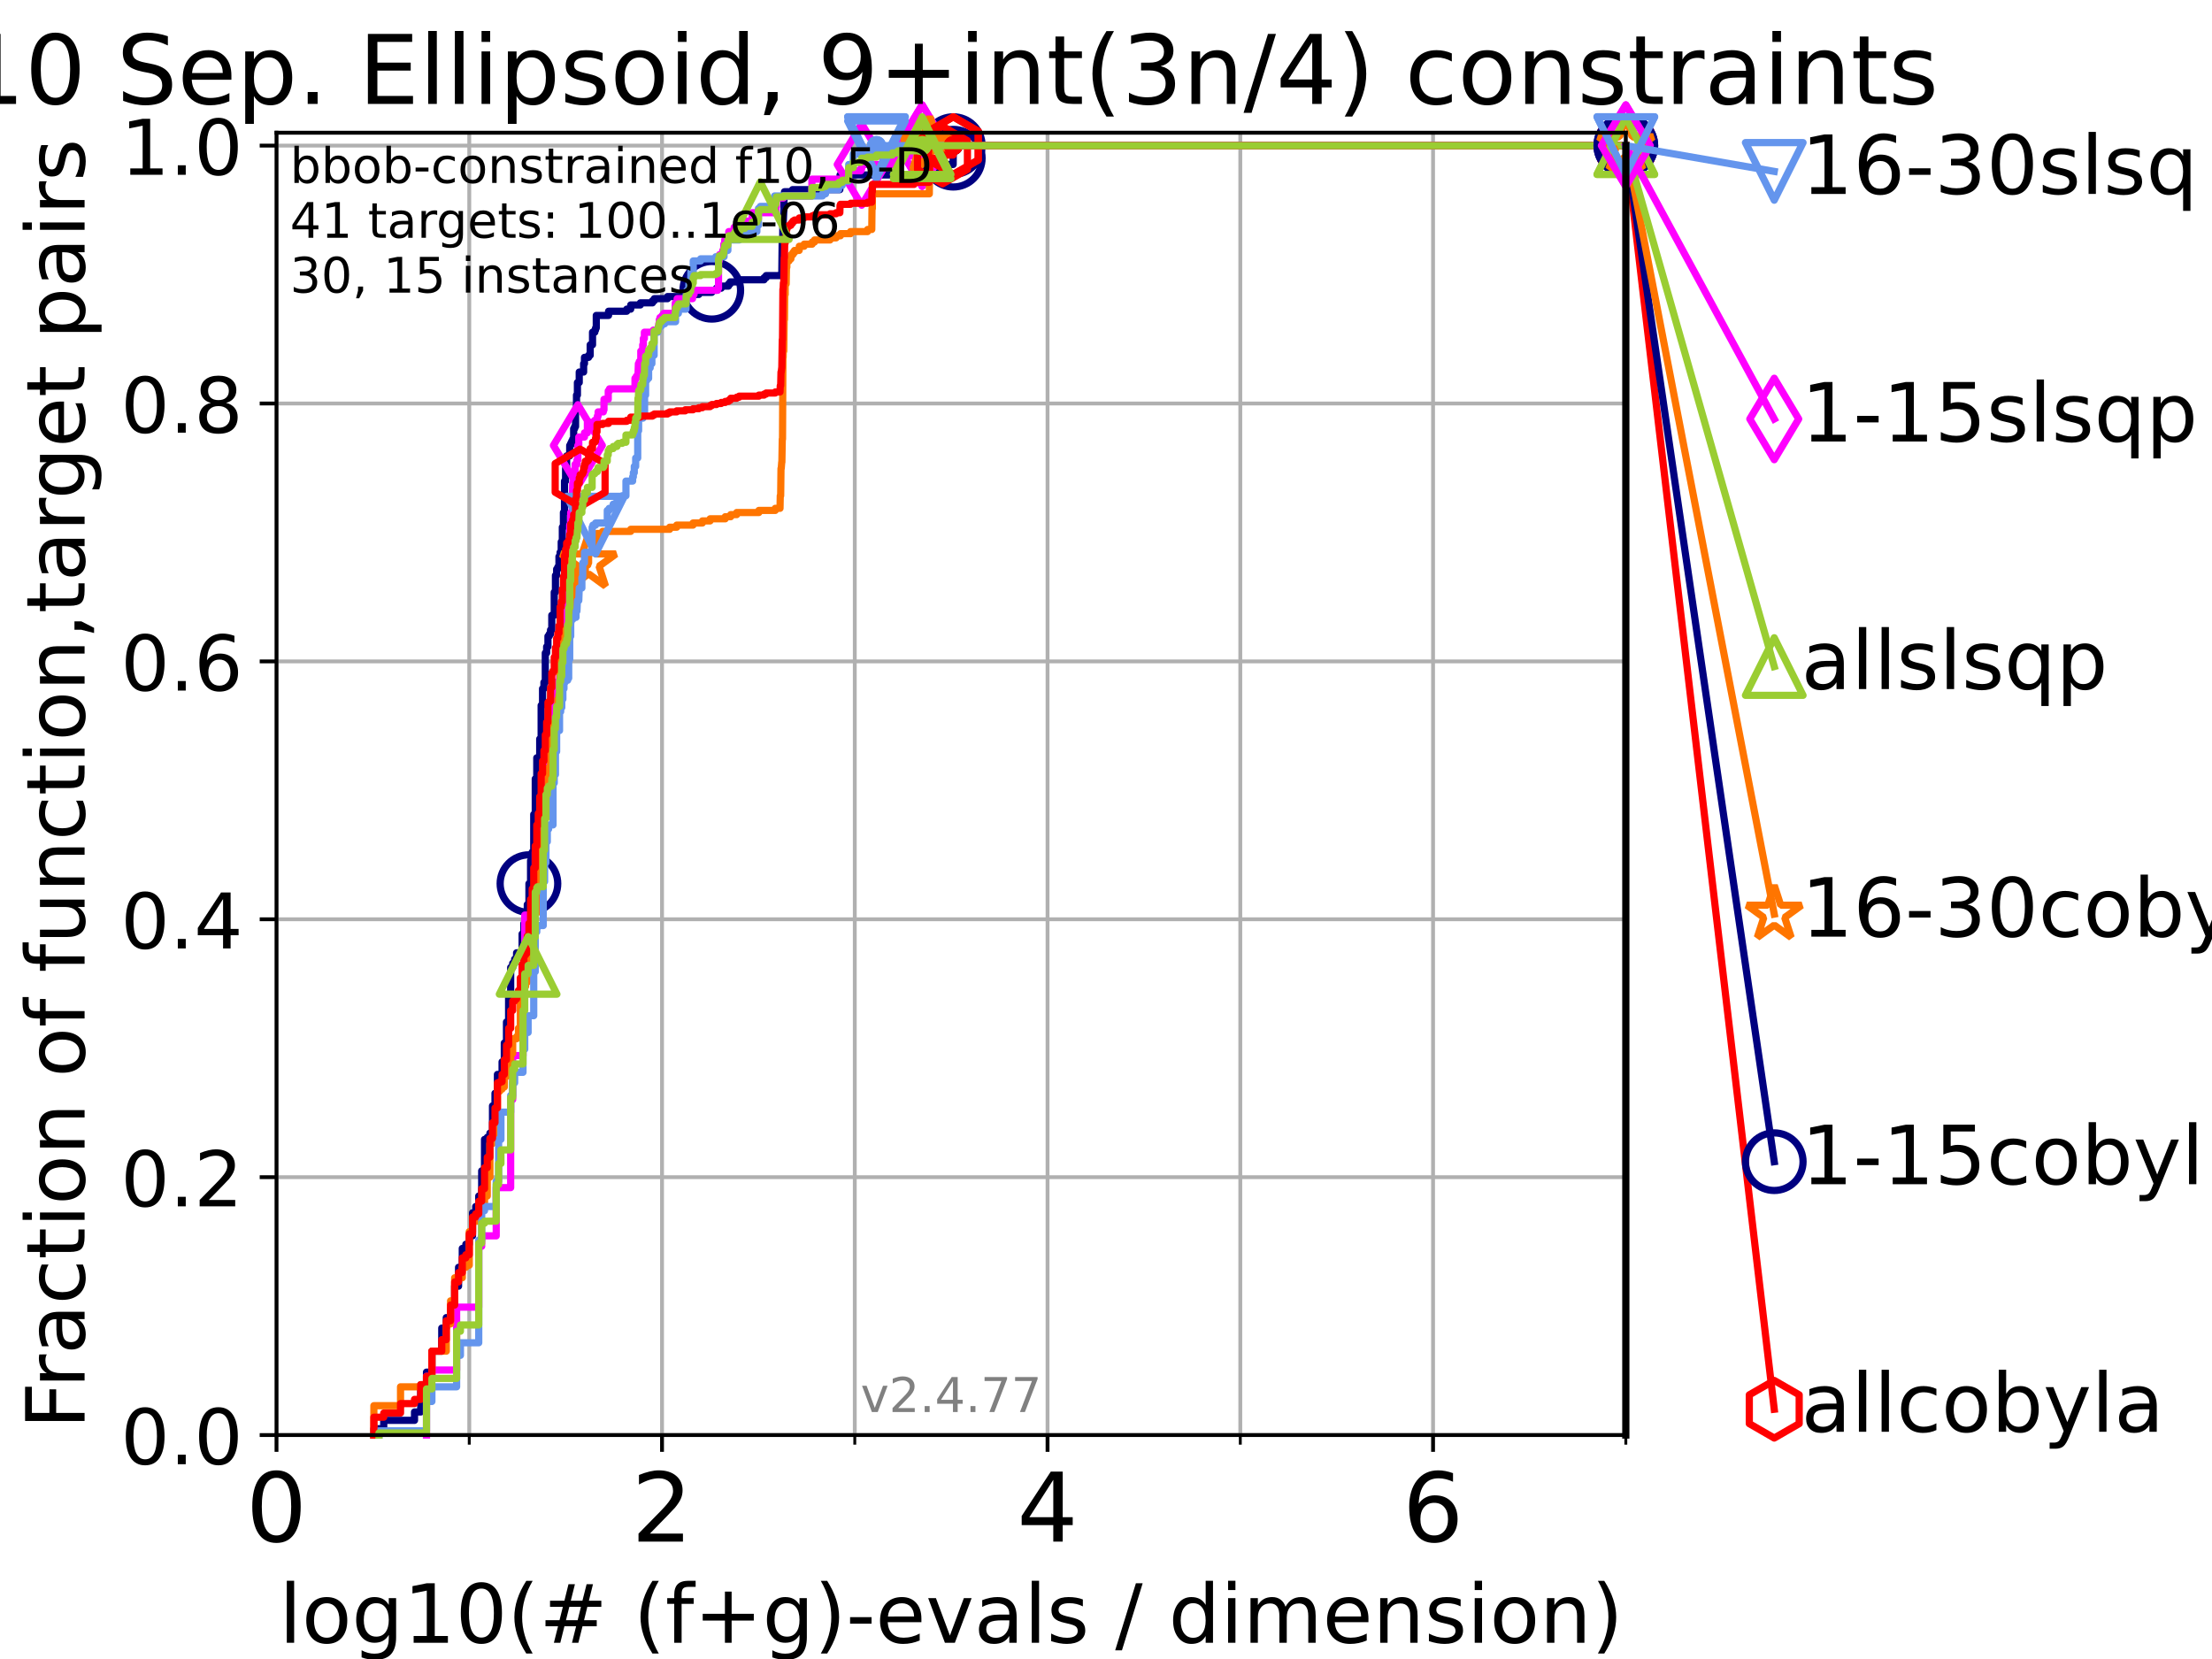 <?xml version="1.0" encoding="utf-8" standalone="no"?>
<!DOCTYPE svg PUBLIC "-//W3C//DTD SVG 1.1//EN"
  "http://www.w3.org/Graphics/SVG/1.1/DTD/svg11.dtd">
<!-- Created with matplotlib (https://matplotlib.org/) -->
<svg height="345.6pt" version="1.1" viewBox="0 0 460.8 345.6" width="460.8pt" xmlns="http://www.w3.org/2000/svg" xmlns:xlink="http://www.w3.org/1999/xlink">
 <defs>
  <style type="text/css">*{stroke-linecap:butt;stroke-linejoin:round;}</style>
 </defs>
 <g id="figure_1">
  <g id="patch_1">
   <path d="M 0 345.6 
L 460.8 345.6 
L 460.8 0 
L 0 0 
z
" style="fill:#ffffff;"/>
  </g>
  <g id="axes_1">
   <g id="patch_2">
    <path d="M 57.6 298.944 
L 338.688 298.944 
L 338.688 27.648 
L 57.6 27.648 
z
" style="fill:#ffffff;"/>
   </g>
   <g id="matplotlib.axis_1">
    <g id="xtick_1">
     <g id="line2d_1">
      <path clip-path="url(#p475efc23ae)" d="M 57.6 298.944 
L 57.6 27.648 
" style="fill:none;stroke:#b0b0b0;stroke-linecap:square;stroke-width:0.8;"/>
     </g>
     <g id="line2d_2">
      <defs>
       <path d="M 0 0 
L 0 3.5 
" id="m12207739c1" style="stroke:#000000;stroke-width:0.8;"/>
      </defs>
      <g>
       <use style="stroke:#000000;stroke-width:0.8;" x="57.6" xlink:href="#m12207739c1" y="298.944"/>
      </g>
     </g>
     <g id="text_1">
      <!-- 0 -->
      <g transform="translate(51.237 321.141)scale(0.2 -0.2)">
       <defs>
        <path d="M 31.781 66.406 
Q 24.172 66.406 20.328 58.906 
Q 16.5 51.422 16.5 36.375 
Q 16.5 21.391 20.328 13.891 
Q 24.172 6.391 31.781 6.391 
Q 39.453 6.391 43.281 13.891 
Q 47.125 21.391 47.125 36.375 
Q 47.125 51.422 43.281 58.906 
Q 39.453 66.406 31.781 66.406 
z
M 31.781 74.219 
Q 44.047 74.219 50.516 64.516 
Q 56.984 54.828 56.984 36.375 
Q 56.984 17.969 50.516 8.266 
Q 44.047 -1.422 31.781 -1.422 
Q 19.531 -1.422 13.062 8.266 
Q 6.594 17.969 6.594 36.375 
Q 6.594 54.828 13.062 64.516 
Q 19.531 74.219 31.781 74.219 
z
" id="DejaVuSans-48"/>
       </defs>
       <use xlink:href="#DejaVuSans-48"/>
      </g>
     </g>
    </g>
    <g id="xtick_2">
     <g id="line2d_3">
      <path clip-path="url(#p475efc23ae)" d="M 137.911 298.944 
L 137.911 27.648 
" style="fill:none;stroke:#b0b0b0;stroke-linecap:square;stroke-width:0.8;"/>
     </g>
     <g id="line2d_4">
      <g>
       <use style="stroke:#000000;stroke-width:0.8;" x="137.911" xlink:href="#m12207739c1" y="298.944"/>
      </g>
     </g>
     <g id="text_2">
      <!-- 2 -->
      <g transform="translate(131.548 321.141)scale(0.2 -0.2)">
       <defs>
        <path d="M 19.188 8.297 
L 53.609 8.297 
L 53.609 0 
L 7.328 0 
L 7.328 8.297 
Q 12.938 14.109 22.625 23.891 
Q 32.328 33.688 34.812 36.531 
Q 39.547 41.844 41.422 45.531 
Q 43.312 49.219 43.312 52.781 
Q 43.312 58.594 39.234 62.25 
Q 35.156 65.922 28.609 65.922 
Q 23.969 65.922 18.812 64.312 
Q 13.672 62.703 7.812 59.422 
L 7.812 69.391 
Q 13.766 71.781 18.938 73 
Q 24.125 74.219 28.422 74.219 
Q 39.75 74.219 46.484 68.547 
Q 53.219 62.891 53.219 53.422 
Q 53.219 48.922 51.531 44.891 
Q 49.859 40.875 45.406 35.406 
Q 44.188 33.984 37.641 27.219 
Q 31.109 20.453 19.188 8.297 
z
" id="DejaVuSans-50"/>
       </defs>
       <use xlink:href="#DejaVuSans-50"/>
      </g>
     </g>
    </g>
    <g id="xtick_3">
     <g id="line2d_5">
      <path clip-path="url(#p475efc23ae)" d="M 218.222 298.944 
L 218.222 27.648 
" style="fill:none;stroke:#b0b0b0;stroke-linecap:square;stroke-width:0.8;"/>
     </g>
     <g id="line2d_6">
      <g>
       <use style="stroke:#000000;stroke-width:0.8;" x="218.222" xlink:href="#m12207739c1" y="298.944"/>
      </g>
     </g>
     <g id="text_3">
      <!-- 4 -->
      <g transform="translate(211.859 321.141)scale(0.2 -0.2)">
       <defs>
        <path d="M 37.797 64.312 
L 12.891 25.391 
L 37.797 25.391 
z
M 35.203 72.906 
L 47.609 72.906 
L 47.609 25.391 
L 58.016 25.391 
L 58.016 17.188 
L 47.609 17.188 
L 47.609 0 
L 37.797 0 
L 37.797 17.188 
L 4.891 17.188 
L 4.891 26.703 
z
" id="DejaVuSans-52"/>
       </defs>
       <use xlink:href="#DejaVuSans-52"/>
      </g>
     </g>
    </g>
    <g id="xtick_4">
     <g id="line2d_7">
      <path clip-path="url(#p475efc23ae)" d="M 298.533 298.944 
L 298.533 27.648 
" style="fill:none;stroke:#b0b0b0;stroke-linecap:square;stroke-width:0.8;"/>
     </g>
     <g id="line2d_8">
      <g>
       <use style="stroke:#000000;stroke-width:0.8;" x="298.533" xlink:href="#m12207739c1" y="298.944"/>
      </g>
     </g>
     <g id="text_4">
      <!-- 6 -->
      <g transform="translate(292.17 321.141)scale(0.2 -0.2)">
       <defs>
        <path d="M 33.016 40.375 
Q 26.375 40.375 22.484 35.828 
Q 18.609 31.297 18.609 23.391 
Q 18.609 15.531 22.484 10.953 
Q 26.375 6.391 33.016 6.391 
Q 39.656 6.391 43.531 10.953 
Q 47.406 15.531 47.406 23.391 
Q 47.406 31.297 43.531 35.828 
Q 39.656 40.375 33.016 40.375 
z
M 52.594 71.297 
L 52.594 62.312 
Q 48.875 64.062 45.094 64.984 
Q 41.312 65.922 37.594 65.922 
Q 27.828 65.922 22.672 59.328 
Q 17.531 52.734 16.797 39.406 
Q 19.672 43.656 24.016 45.922 
Q 28.375 48.188 33.594 48.188 
Q 44.578 48.188 50.953 41.516 
Q 57.328 34.859 57.328 23.391 
Q 57.328 12.156 50.688 5.359 
Q 44.047 -1.422 33.016 -1.422 
Q 20.359 -1.422 13.672 8.266 
Q 6.984 17.969 6.984 36.375 
Q 6.984 53.656 15.188 63.938 
Q 23.391 74.219 37.203 74.219 
Q 40.922 74.219 44.703 73.484 
Q 48.484 72.75 52.594 71.297 
z
" id="DejaVuSans-54"/>
       </defs>
       <use xlink:href="#DejaVuSans-54"/>
      </g>
     </g>
    </g>
    <g id="xtick_5">
     <g id="line2d_9">
      <path clip-path="url(#p475efc23ae)" d="M 97.755 298.944 
L 97.755 27.648 
" style="fill:none;stroke:#b0b0b0;stroke-linecap:square;stroke-width:0.8;"/>
     </g>
     <g id="line2d_10">
      <defs>
       <path d="M 0 0 
L 0 2 
" id="m7744a44ee8" style="stroke:#000000;stroke-width:0.6;"/>
      </defs>
      <g>
       <use style="stroke:#000000;stroke-width:0.6;" x="97.755" xlink:href="#m7744a44ee8" y="298.944"/>
      </g>
     </g>
    </g>
    <g id="xtick_6">
     <g id="line2d_11">
      <path clip-path="url(#p475efc23ae)" d="M 178.066 298.944 
L 178.066 27.648 
" style="fill:none;stroke:#b0b0b0;stroke-linecap:square;stroke-width:0.8;"/>
     </g>
     <g id="line2d_12">
      <g>
       <use style="stroke:#000000;stroke-width:0.6;" x="178.066" xlink:href="#m7744a44ee8" y="298.944"/>
      </g>
     </g>
    </g>
    <g id="xtick_7">
     <g id="line2d_13">
      <path clip-path="url(#p475efc23ae)" d="M 258.377 298.944 
L 258.377 27.648 
" style="fill:none;stroke:#b0b0b0;stroke-linecap:square;stroke-width:0.8;"/>
     </g>
     <g id="line2d_14">
      <g>
       <use style="stroke:#000000;stroke-width:0.6;" x="258.377" xlink:href="#m7744a44ee8" y="298.944"/>
      </g>
     </g>
    </g>
    <g id="xtick_8">
     <g id="line2d_15">
      <path clip-path="url(#p475efc23ae)" d="M 338.688 298.944 
L 338.688 27.648 
" style="fill:none;stroke:#b0b0b0;stroke-linecap:square;stroke-width:0.8;"/>
     </g>
     <g id="line2d_16">
      <g>
       <use style="stroke:#000000;stroke-width:0.6;" x="338.688" xlink:href="#m7744a44ee8" y="298.944"/>
      </g>
     </g>
    </g>
    <g id="text_5">
     <!-- log10(# (f+g)-evals / dimension) -->
     <g transform="translate(58.145 342.218)scale(0.17 -0.17)">
      <defs>
       <path d="M 9.422 75.984 
L 18.406 75.984 
L 18.406 0 
L 9.422 0 
z
" id="DejaVuSans-108"/>
       <path d="M 30.609 48.391 
Q 23.391 48.391 19.188 42.75 
Q 14.984 37.109 14.984 27.297 
Q 14.984 17.484 19.156 11.844 
Q 23.344 6.203 30.609 6.203 
Q 37.797 6.203 41.984 11.859 
Q 46.188 17.531 46.188 27.297 
Q 46.188 37.016 41.984 42.703 
Q 37.797 48.391 30.609 48.391 
z
M 30.609 56 
Q 42.328 56 49.016 48.375 
Q 55.719 40.766 55.719 27.297 
Q 55.719 13.875 49.016 6.219 
Q 42.328 -1.422 30.609 -1.422 
Q 18.844 -1.422 12.172 6.219 
Q 5.516 13.875 5.516 27.297 
Q 5.516 40.766 12.172 48.375 
Q 18.844 56 30.609 56 
z
" id="DejaVuSans-111"/>
       <path d="M 45.406 27.984 
Q 45.406 37.75 41.375 43.109 
Q 37.359 48.484 30.078 48.484 
Q 22.859 48.484 18.828 43.109 
Q 14.797 37.75 14.797 27.984 
Q 14.797 18.266 18.828 12.891 
Q 22.859 7.516 30.078 7.516 
Q 37.359 7.516 41.375 12.891 
Q 45.406 18.266 45.406 27.984 
z
M 54.391 6.781 
Q 54.391 -7.172 48.188 -13.984 
Q 42 -20.797 29.203 -20.797 
Q 24.469 -20.797 20.266 -20.094 
Q 16.062 -19.391 12.109 -17.922 
L 12.109 -9.188 
Q 16.062 -11.328 19.922 -12.344 
Q 23.781 -13.375 27.781 -13.375 
Q 36.625 -13.375 41.016 -8.766 
Q 45.406 -4.156 45.406 5.172 
L 45.406 9.625 
Q 42.625 4.781 38.281 2.391 
Q 33.938 0 27.875 0 
Q 17.828 0 11.672 7.656 
Q 5.516 15.328 5.516 27.984 
Q 5.516 40.672 11.672 48.328 
Q 17.828 56 27.875 56 
Q 33.938 56 38.281 53.609 
Q 42.625 51.219 45.406 46.391 
L 45.406 54.688 
L 54.391 54.688 
z
" id="DejaVuSans-103"/>
       <path d="M 12.406 8.297 
L 28.516 8.297 
L 28.516 63.922 
L 10.984 60.406 
L 10.984 69.391 
L 28.422 72.906 
L 38.281 72.906 
L 38.281 8.297 
L 54.391 8.297 
L 54.391 0 
L 12.406 0 
z
" id="DejaVuSans-49"/>
       <path d="M 31 75.875 
Q 24.469 64.656 21.281 53.656 
Q 18.109 42.672 18.109 31.391 
Q 18.109 20.125 21.312 9.062 
Q 24.516 -2 31 -13.188 
L 23.188 -13.188 
Q 15.875 -1.703 12.234 9.375 
Q 8.594 20.453 8.594 31.391 
Q 8.594 42.281 12.203 53.312 
Q 15.828 64.359 23.188 75.875 
z
" id="DejaVuSans-40"/>
       <path d="M 51.125 44 
L 36.922 44 
L 32.812 27.688 
L 47.125 27.688 
z
M 43.797 71.781 
L 38.719 51.516 
L 52.984 51.516 
L 58.109 71.781 
L 65.922 71.781 
L 60.891 51.516 
L 76.125 51.516 
L 76.125 44 
L 58.984 44 
L 54.984 27.688 
L 70.516 27.688 
L 70.516 20.219 
L 53.078 20.219 
L 48 0 
L 40.188 0 
L 45.219 20.219 
L 30.906 20.219 
L 25.875 0 
L 18.016 0 
L 23.094 20.219 
L 7.719 20.219 
L 7.719 27.688 
L 24.906 27.688 
L 29 44 
L 13.281 44 
L 13.281 51.516 
L 30.906 51.516 
L 35.891 71.781 
z
" id="DejaVuSans-35"/>
       <path id="DejaVuSans-32"/>
       <path d="M 37.109 75.984 
L 37.109 68.5 
L 28.516 68.5 
Q 23.688 68.5 21.797 66.547 
Q 19.922 64.594 19.922 59.516 
L 19.922 54.688 
L 34.719 54.688 
L 34.719 47.703 
L 19.922 47.703 
L 19.922 0 
L 10.891 0 
L 10.891 47.703 
L 2.297 47.703 
L 2.297 54.688 
L 10.891 54.688 
L 10.891 58.5 
Q 10.891 67.625 15.141 71.797 
Q 19.391 75.984 28.609 75.984 
z
" id="DejaVuSans-102"/>
       <path d="M 46 62.703 
L 46 35.5 
L 73.188 35.5 
L 73.188 27.203 
L 46 27.203 
L 46 0 
L 37.797 0 
L 37.797 27.203 
L 10.594 27.203 
L 10.594 35.5 
L 37.797 35.5 
L 37.797 62.703 
z
" id="DejaVuSans-43"/>
       <path d="M 8.016 75.875 
L 15.828 75.875 
Q 23.141 64.359 26.781 53.312 
Q 30.422 42.281 30.422 31.391 
Q 30.422 20.453 26.781 9.375 
Q 23.141 -1.703 15.828 -13.188 
L 8.016 -13.188 
Q 14.5 -2 17.703 9.062 
Q 20.906 20.125 20.906 31.391 
Q 20.906 42.672 17.703 53.656 
Q 14.5 64.656 8.016 75.875 
z
" id="DejaVuSans-41"/>
       <path d="M 4.891 31.391 
L 31.203 31.391 
L 31.203 23.391 
L 4.891 23.391 
z
" id="DejaVuSans-45"/>
       <path d="M 56.203 29.594 
L 56.203 25.203 
L 14.891 25.203 
Q 15.484 15.922 20.484 11.062 
Q 25.484 6.203 34.422 6.203 
Q 39.594 6.203 44.453 7.469 
Q 49.312 8.734 54.109 11.281 
L 54.109 2.781 
Q 49.266 0.734 44.188 -0.344 
Q 39.109 -1.422 33.891 -1.422 
Q 20.797 -1.422 13.156 6.188 
Q 5.516 13.812 5.516 26.812 
Q 5.516 40.234 12.766 48.109 
Q 20.016 56 32.328 56 
Q 43.359 56 49.781 48.891 
Q 56.203 41.797 56.203 29.594 
z
M 47.219 32.234 
Q 47.125 39.594 43.094 43.984 
Q 39.062 48.391 32.422 48.391 
Q 24.906 48.391 20.391 44.141 
Q 15.875 39.891 15.188 32.172 
z
" id="DejaVuSans-101"/>
       <path d="M 2.984 54.688 
L 12.5 54.688 
L 29.594 8.797 
L 46.688 54.688 
L 56.203 54.688 
L 35.688 0 
L 23.484 0 
z
" id="DejaVuSans-118"/>
       <path d="M 34.281 27.484 
Q 23.391 27.484 19.188 25 
Q 14.984 22.516 14.984 16.5 
Q 14.984 11.719 18.141 8.906 
Q 21.297 6.109 26.703 6.109 
Q 34.188 6.109 38.703 11.406 
Q 43.219 16.703 43.219 25.484 
L 43.219 27.484 
z
M 52.203 31.203 
L 52.203 0 
L 43.219 0 
L 43.219 8.297 
Q 40.141 3.328 35.547 0.953 
Q 30.953 -1.422 24.312 -1.422 
Q 15.922 -1.422 10.953 3.297 
Q 6 8.016 6 15.922 
Q 6 25.141 12.172 29.828 
Q 18.359 34.516 30.609 34.516 
L 43.219 34.516 
L 43.219 35.406 
Q 43.219 41.609 39.141 45 
Q 35.062 48.391 27.688 48.391 
Q 23 48.391 18.547 47.266 
Q 14.109 46.141 10.016 43.891 
L 10.016 52.203 
Q 14.938 54.109 19.578 55.047 
Q 24.219 56 28.609 56 
Q 40.484 56 46.344 49.844 
Q 52.203 43.703 52.203 31.203 
z
" id="DejaVuSans-97"/>
       <path d="M 44.281 53.078 
L 44.281 44.578 
Q 40.484 46.531 36.375 47.5 
Q 32.281 48.484 27.875 48.484 
Q 21.188 48.484 17.844 46.438 
Q 14.5 44.391 14.5 40.281 
Q 14.5 37.156 16.891 35.375 
Q 19.281 33.594 26.516 31.984 
L 29.594 31.297 
Q 39.156 29.25 43.188 25.516 
Q 47.219 21.781 47.219 15.094 
Q 47.219 7.469 41.188 3.016 
Q 35.156 -1.422 24.609 -1.422 
Q 20.219 -1.422 15.453 -0.562 
Q 10.688 0.297 5.422 2 
L 5.422 11.281 
Q 10.406 8.688 15.234 7.391 
Q 20.062 6.109 24.812 6.109 
Q 31.156 6.109 34.562 8.281 
Q 37.984 10.453 37.984 14.406 
Q 37.984 18.062 35.516 20.016 
Q 33.062 21.969 24.703 23.781 
L 21.578 24.516 
Q 13.234 26.266 9.516 29.906 
Q 5.812 33.547 5.812 39.891 
Q 5.812 47.609 11.281 51.797 
Q 16.75 56 26.812 56 
Q 31.781 56 36.172 55.266 
Q 40.578 54.547 44.281 53.078 
z
" id="DejaVuSans-115"/>
       <path d="M 25.391 72.906 
L 33.688 72.906 
L 8.297 -9.281 
L 0 -9.281 
z
" id="DejaVuSans-47"/>
       <path d="M 45.406 46.391 
L 45.406 75.984 
L 54.391 75.984 
L 54.391 0 
L 45.406 0 
L 45.406 8.203 
Q 42.578 3.328 38.25 0.953 
Q 33.938 -1.422 27.875 -1.422 
Q 17.969 -1.422 11.734 6.484 
Q 5.516 14.406 5.516 27.297 
Q 5.516 40.188 11.734 48.094 
Q 17.969 56 27.875 56 
Q 33.938 56 38.25 53.625 
Q 42.578 51.266 45.406 46.391 
z
M 14.797 27.297 
Q 14.797 17.391 18.875 11.75 
Q 22.953 6.109 30.078 6.109 
Q 37.203 6.109 41.297 11.75 
Q 45.406 17.391 45.406 27.297 
Q 45.406 37.203 41.297 42.844 
Q 37.203 48.484 30.078 48.484 
Q 22.953 48.484 18.875 42.844 
Q 14.797 37.203 14.797 27.297 
z
" id="DejaVuSans-100"/>
       <path d="M 9.422 54.688 
L 18.406 54.688 
L 18.406 0 
L 9.422 0 
z
M 9.422 75.984 
L 18.406 75.984 
L 18.406 64.594 
L 9.422 64.594 
z
" id="DejaVuSans-105"/>
       <path d="M 52 44.188 
Q 55.375 50.25 60.062 53.125 
Q 64.75 56 71.094 56 
Q 79.641 56 84.281 50.016 
Q 88.922 44.047 88.922 33.016 
L 88.922 0 
L 79.891 0 
L 79.891 32.719 
Q 79.891 40.578 77.094 44.375 
Q 74.312 48.188 68.609 48.188 
Q 61.625 48.188 57.562 43.547 
Q 53.516 38.922 53.516 30.906 
L 53.516 0 
L 44.484 0 
L 44.484 32.719 
Q 44.484 40.625 41.703 44.406 
Q 38.922 48.188 33.109 48.188 
Q 26.219 48.188 22.156 43.531 
Q 18.109 38.875 18.109 30.906 
L 18.109 0 
L 9.078 0 
L 9.078 54.688 
L 18.109 54.688 
L 18.109 46.188 
Q 21.188 51.219 25.484 53.609 
Q 29.781 56 35.688 56 
Q 41.656 56 45.828 52.969 
Q 50 49.953 52 44.188 
z
" id="DejaVuSans-109"/>
       <path d="M 54.891 33.016 
L 54.891 0 
L 45.906 0 
L 45.906 32.719 
Q 45.906 40.484 42.875 44.328 
Q 39.844 48.188 33.797 48.188 
Q 26.516 48.188 22.312 43.547 
Q 18.109 38.922 18.109 30.906 
L 18.109 0 
L 9.078 0 
L 9.078 54.688 
L 18.109 54.688 
L 18.109 46.188 
Q 21.344 51.125 25.703 53.562 
Q 30.078 56 35.797 56 
Q 45.219 56 50.047 50.172 
Q 54.891 44.344 54.891 33.016 
z
" id="DejaVuSans-110"/>
      </defs>
      <use xlink:href="#DejaVuSans-108"/>
      <use x="27.783" xlink:href="#DejaVuSans-111"/>
      <use x="88.965" xlink:href="#DejaVuSans-103"/>
      <use x="152.441" xlink:href="#DejaVuSans-49"/>
      <use x="216.064" xlink:href="#DejaVuSans-48"/>
      <use x="279.688" xlink:href="#DejaVuSans-40"/>
      <use x="318.701" xlink:href="#DejaVuSans-35"/>
      <use x="402.49" xlink:href="#DejaVuSans-32"/>
      <use x="434.277" xlink:href="#DejaVuSans-40"/>
      <use x="473.291" xlink:href="#DejaVuSans-102"/>
      <use x="508.496" xlink:href="#DejaVuSans-43"/>
      <use x="592.285" xlink:href="#DejaVuSans-103"/>
      <use x="655.762" xlink:href="#DejaVuSans-41"/>
      <use x="694.775" xlink:href="#DejaVuSans-45"/>
      <use x="730.859" xlink:href="#DejaVuSans-101"/>
      <use x="792.383" xlink:href="#DejaVuSans-118"/>
      <use x="851.562" xlink:href="#DejaVuSans-97"/>
      <use x="912.842" xlink:href="#DejaVuSans-108"/>
      <use x="940.625" xlink:href="#DejaVuSans-115"/>
      <use x="992.725" xlink:href="#DejaVuSans-32"/>
      <use x="1024.512" xlink:href="#DejaVuSans-47"/>
      <use x="1058.203" xlink:href="#DejaVuSans-32"/>
      <use x="1089.99" xlink:href="#DejaVuSans-100"/>
      <use x="1153.467" xlink:href="#DejaVuSans-105"/>
      <use x="1181.25" xlink:href="#DejaVuSans-109"/>
      <use x="1278.662" xlink:href="#DejaVuSans-101"/>
      <use x="1340.186" xlink:href="#DejaVuSans-110"/>
      <use x="1403.564" xlink:href="#DejaVuSans-115"/>
      <use x="1455.664" xlink:href="#DejaVuSans-105"/>
      <use x="1483.447" xlink:href="#DejaVuSans-111"/>
      <use x="1544.629" xlink:href="#DejaVuSans-110"/>
      <use x="1608.008" xlink:href="#DejaVuSans-41"/>
     </g>
    </g>
   </g>
   <g id="matplotlib.axis_2">
    <g id="ytick_1">
     <g id="line2d_17">
      <path clip-path="url(#p475efc23ae)" d="M 57.6 298.944 
L 338.688 298.944 
" style="fill:none;stroke:#b0b0b0;stroke-linecap:square;stroke-width:0.8;"/>
     </g>
     <g id="line2d_18">
      <defs>
       <path d="M 0 0 
L -3.5 0 
" id="m4906eb849b" style="stroke:#000000;stroke-width:0.8;"/>
      </defs>
      <g>
       <use style="stroke:#000000;stroke-width:0.8;" x="57.6" xlink:href="#m4906eb849b" y="298.944"/>
      </g>
     </g>
     <g id="text_6">
      <!-- 0.0 -->
      <g transform="translate(25.155 305.023)scale(0.16 -0.16)">
       <defs>
        <path d="M 10.688 12.406 
L 21 12.406 
L 21 0 
L 10.688 0 
z
" id="DejaVuSans-46"/>
       </defs>
       <use xlink:href="#DejaVuSans-48"/>
       <use x="63.623" xlink:href="#DejaVuSans-46"/>
       <use x="95.41" xlink:href="#DejaVuSans-48"/>
      </g>
     </g>
    </g>
    <g id="ytick_2">
     <g id="line2d_19">
      <path clip-path="url(#p475efc23ae)" d="M 57.6 245.222 
L 338.688 245.222 
" style="fill:none;stroke:#b0b0b0;stroke-linecap:square;stroke-width:0.8;"/>
     </g>
     <g id="line2d_20">
      <g>
       <use style="stroke:#000000;stroke-width:0.8;" x="57.6" xlink:href="#m4906eb849b" y="245.222"/>
      </g>
     </g>
     <g id="text_7">
      <!-- 0.2 -->
      <g transform="translate(25.155 251.301)scale(0.16 -0.16)">
       <use xlink:href="#DejaVuSans-48"/>
       <use x="63.623" xlink:href="#DejaVuSans-46"/>
       <use x="95.41" xlink:href="#DejaVuSans-50"/>
      </g>
     </g>
    </g>
    <g id="ytick_3">
     <g id="line2d_21">
      <path clip-path="url(#p475efc23ae)" d="M 57.6 191.5 
L 338.688 191.5 
" style="fill:none;stroke:#b0b0b0;stroke-linecap:square;stroke-width:0.8;"/>
     </g>
     <g id="line2d_22">
      <g>
       <use style="stroke:#000000;stroke-width:0.8;" x="57.6" xlink:href="#m4906eb849b" y="191.5"/>
      </g>
     </g>
     <g id="text_8">
      <!-- 0.4 -->
      <g transform="translate(25.155 197.579)scale(0.16 -0.16)">
       <use xlink:href="#DejaVuSans-48"/>
       <use x="63.623" xlink:href="#DejaVuSans-46"/>
       <use x="95.41" xlink:href="#DejaVuSans-52"/>
      </g>
     </g>
    </g>
    <g id="ytick_4">
     <g id="line2d_23">
      <path clip-path="url(#p475efc23ae)" d="M 57.6 137.778 
L 338.688 137.778 
" style="fill:none;stroke:#b0b0b0;stroke-linecap:square;stroke-width:0.8;"/>
     </g>
     <g id="line2d_24">
      <g>
       <use style="stroke:#000000;stroke-width:0.8;" x="57.6" xlink:href="#m4906eb849b" y="137.778"/>
      </g>
     </g>
     <g id="text_9">
      <!-- 0.6 -->
      <g transform="translate(25.155 143.857)scale(0.16 -0.16)">
       <use xlink:href="#DejaVuSans-48"/>
       <use x="63.623" xlink:href="#DejaVuSans-46"/>
       <use x="95.41" xlink:href="#DejaVuSans-54"/>
      </g>
     </g>
    </g>
    <g id="ytick_5">
     <g id="line2d_25">
      <path clip-path="url(#p475efc23ae)" d="M 57.6 84.056 
L 338.688 84.056 
" style="fill:none;stroke:#b0b0b0;stroke-linecap:square;stroke-width:0.8;"/>
     </g>
     <g id="line2d_26">
      <g>
       <use style="stroke:#000000;stroke-width:0.8;" x="57.6" xlink:href="#m4906eb849b" y="84.056"/>
      </g>
     </g>
     <g id="text_10">
      <!-- 0.8 -->
      <g transform="translate(25.155 90.135)scale(0.16 -0.16)">
       <defs>
        <path d="M 31.781 34.625 
Q 24.75 34.625 20.719 30.859 
Q 16.703 27.094 16.703 20.516 
Q 16.703 13.922 20.719 10.156 
Q 24.75 6.391 31.781 6.391 
Q 38.812 6.391 42.859 10.172 
Q 46.922 13.969 46.922 20.516 
Q 46.922 27.094 42.891 30.859 
Q 38.875 34.625 31.781 34.625 
z
M 21.922 38.812 
Q 15.578 40.375 12.031 44.719 
Q 8.5 49.078 8.5 55.328 
Q 8.5 64.062 14.719 69.141 
Q 20.953 74.219 31.781 74.219 
Q 42.672 74.219 48.875 69.141 
Q 55.078 64.062 55.078 55.328 
Q 55.078 49.078 51.531 44.719 
Q 48 40.375 41.703 38.812 
Q 48.828 37.156 52.797 32.312 
Q 56.781 27.484 56.781 20.516 
Q 56.781 9.906 50.312 4.234 
Q 43.844 -1.422 31.781 -1.422 
Q 19.734 -1.422 13.25 4.234 
Q 6.781 9.906 6.781 20.516 
Q 6.781 27.484 10.781 32.312 
Q 14.797 37.156 21.922 38.812 
z
M 18.312 54.391 
Q 18.312 48.734 21.844 45.562 
Q 25.391 42.391 31.781 42.391 
Q 38.141 42.391 41.719 45.562 
Q 45.312 48.734 45.312 54.391 
Q 45.312 60.062 41.719 63.234 
Q 38.141 66.406 31.781 66.406 
Q 25.391 66.406 21.844 63.234 
Q 18.312 60.062 18.312 54.391 
z
" id="DejaVuSans-56"/>
       </defs>
       <use xlink:href="#DejaVuSans-48"/>
       <use x="63.623" xlink:href="#DejaVuSans-46"/>
       <use x="95.41" xlink:href="#DejaVuSans-56"/>
      </g>
     </g>
    </g>
    <g id="ytick_6">
     <g id="line2d_27">
      <path clip-path="url(#p475efc23ae)" d="M 57.6 30.334 
L 338.688 30.334 
" style="fill:none;stroke:#b0b0b0;stroke-linecap:square;stroke-width:0.8;"/>
     </g>
     <g id="line2d_28">
      <g>
       <use style="stroke:#000000;stroke-width:0.8;" x="57.6" xlink:href="#m4906eb849b" y="30.334"/>
      </g>
     </g>
     <g id="text_11">
      <!-- 1.0 -->
      <g transform="translate(25.155 36.413)scale(0.16 -0.16)">
       <use xlink:href="#DejaVuSans-49"/>
       <use x="63.623" xlink:href="#DejaVuSans-46"/>
       <use x="95.41" xlink:href="#DejaVuSans-48"/>
      </g>
     </g>
    </g>
    <g id="text_12">
     <!-- Fraction of function,target pairs -->
     <g transform="translate(17.62 297.681)rotate(-90)scale(0.17 -0.17)">
      <defs>
       <path d="M 9.812 72.906 
L 51.703 72.906 
L 51.703 64.594 
L 19.672 64.594 
L 19.672 43.109 
L 48.578 43.109 
L 48.578 34.812 
L 19.672 34.812 
L 19.672 0 
L 9.812 0 
z
" id="DejaVuSans-70"/>
       <path d="M 41.109 46.297 
Q 39.594 47.172 37.812 47.578 
Q 36.031 48 33.891 48 
Q 26.266 48 22.188 43.047 
Q 18.109 38.094 18.109 28.812 
L 18.109 0 
L 9.078 0 
L 9.078 54.688 
L 18.109 54.688 
L 18.109 46.188 
Q 20.953 51.172 25.484 53.578 
Q 30.031 56 36.531 56 
Q 37.453 56 38.578 55.875 
Q 39.703 55.766 41.062 55.516 
z
" id="DejaVuSans-114"/>
       <path d="M 48.781 52.594 
L 48.781 44.188 
Q 44.969 46.297 41.141 47.344 
Q 37.312 48.391 33.406 48.391 
Q 24.656 48.391 19.812 42.844 
Q 14.984 37.312 14.984 27.297 
Q 14.984 17.281 19.812 11.734 
Q 24.656 6.203 33.406 6.203 
Q 37.312 6.203 41.141 7.25 
Q 44.969 8.297 48.781 10.406 
L 48.781 2.094 
Q 45.016 0.344 40.984 -0.531 
Q 36.969 -1.422 32.422 -1.422 
Q 20.062 -1.422 12.781 6.344 
Q 5.516 14.109 5.516 27.297 
Q 5.516 40.672 12.859 48.328 
Q 20.219 56 33.016 56 
Q 37.156 56 41.109 55.141 
Q 45.062 54.297 48.781 52.594 
z
" id="DejaVuSans-99"/>
       <path d="M 18.312 70.219 
L 18.312 54.688 
L 36.812 54.688 
L 36.812 47.703 
L 18.312 47.703 
L 18.312 18.016 
Q 18.312 11.328 20.141 9.422 
Q 21.969 7.516 27.594 7.516 
L 36.812 7.516 
L 36.812 0 
L 27.594 0 
Q 17.188 0 13.234 3.875 
Q 9.281 7.766 9.281 18.016 
L 9.281 47.703 
L 2.688 47.703 
L 2.688 54.688 
L 9.281 54.688 
L 9.281 70.219 
z
" id="DejaVuSans-116"/>
       <path d="M 8.5 21.578 
L 8.5 54.688 
L 17.484 54.688 
L 17.484 21.922 
Q 17.484 14.156 20.5 10.266 
Q 23.531 6.391 29.594 6.391 
Q 36.859 6.391 41.078 11.031 
Q 45.312 15.672 45.312 23.688 
L 45.312 54.688 
L 54.297 54.688 
L 54.297 0 
L 45.312 0 
L 45.312 8.406 
Q 42.047 3.422 37.719 1 
Q 33.406 -1.422 27.688 -1.422 
Q 18.266 -1.422 13.375 4.438 
Q 8.5 10.297 8.5 21.578 
z
M 31.109 56 
z
" id="DejaVuSans-117"/>
       <path d="M 11.719 12.406 
L 22.016 12.406 
L 22.016 4 
L 14.016 -11.625 
L 7.719 -11.625 
L 11.719 4 
z
" id="DejaVuSans-44"/>
       <path d="M 18.109 8.203 
L 18.109 -20.797 
L 9.078 -20.797 
L 9.078 54.688 
L 18.109 54.688 
L 18.109 46.391 
Q 20.953 51.266 25.266 53.625 
Q 29.594 56 35.594 56 
Q 45.562 56 51.781 48.094 
Q 58.016 40.188 58.016 27.297 
Q 58.016 14.406 51.781 6.484 
Q 45.562 -1.422 35.594 -1.422 
Q 29.594 -1.422 25.266 0.953 
Q 20.953 3.328 18.109 8.203 
z
M 48.688 27.297 
Q 48.688 37.203 44.609 42.844 
Q 40.531 48.484 33.406 48.484 
Q 26.266 48.484 22.188 42.844 
Q 18.109 37.203 18.109 27.297 
Q 18.109 17.391 22.188 11.75 
Q 26.266 6.109 33.406 6.109 
Q 40.531 6.109 44.609 11.75 
Q 48.688 17.391 48.688 27.297 
z
" id="DejaVuSans-112"/>
      </defs>
      <use xlink:href="#DejaVuSans-70"/>
      <use x="50.27" xlink:href="#DejaVuSans-114"/>
      <use x="91.383" xlink:href="#DejaVuSans-97"/>
      <use x="152.662" xlink:href="#DejaVuSans-99"/>
      <use x="207.643" xlink:href="#DejaVuSans-116"/>
      <use x="246.852" xlink:href="#DejaVuSans-105"/>
      <use x="274.635" xlink:href="#DejaVuSans-111"/>
      <use x="335.816" xlink:href="#DejaVuSans-110"/>
      <use x="399.195" xlink:href="#DejaVuSans-32"/>
      <use x="430.982" xlink:href="#DejaVuSans-111"/>
      <use x="492.164" xlink:href="#DejaVuSans-102"/>
      <use x="527.369" xlink:href="#DejaVuSans-32"/>
      <use x="559.156" xlink:href="#DejaVuSans-102"/>
      <use x="594.361" xlink:href="#DejaVuSans-117"/>
      <use x="657.74" xlink:href="#DejaVuSans-110"/>
      <use x="721.119" xlink:href="#DejaVuSans-99"/>
      <use x="776.1" xlink:href="#DejaVuSans-116"/>
      <use x="815.309" xlink:href="#DejaVuSans-105"/>
      <use x="843.092" xlink:href="#DejaVuSans-111"/>
      <use x="904.273" xlink:href="#DejaVuSans-110"/>
      <use x="967.652" xlink:href="#DejaVuSans-44"/>
      <use x="999.439" xlink:href="#DejaVuSans-116"/>
      <use x="1038.648" xlink:href="#DejaVuSans-97"/>
      <use x="1099.928" xlink:href="#DejaVuSans-114"/>
      <use x="1139.291" xlink:href="#DejaVuSans-103"/>
      <use x="1202.768" xlink:href="#DejaVuSans-101"/>
      <use x="1264.291" xlink:href="#DejaVuSans-116"/>
      <use x="1303.5" xlink:href="#DejaVuSans-32"/>
      <use x="1335.287" xlink:href="#DejaVuSans-112"/>
      <use x="1398.764" xlink:href="#DejaVuSans-97"/>
      <use x="1460.043" xlink:href="#DejaVuSans-105"/>
      <use x="1487.826" xlink:href="#DejaVuSans-114"/>
      <use x="1528.939" xlink:href="#DejaVuSans-115"/>
     </g>
    </g>
   </g>
   <g id="line2d_29">
    <defs>
     <path d="M 0 1.5 
C 0.398 1.5 0.779 1.342 1.061 1.061 
C 1.342 0.779 1.5 0.398 1.5 0 
C 1.5 -0.398 1.342 -0.779 1.061 -1.061 
C 0.779 -1.342 0.398 -1.5 0 -1.5 
C -0.398 -1.5 -0.779 -1.342 -1.061 -1.061 
C -1.342 -0.779 -1.5 -0.398 -1.5 0 
C -1.5 0.398 -1.342 0.779 -1.061 1.061 
C -0.779 1.342 -0.398 1.5 0 1.5 
z
" id="m976fe8fa7d" style="stroke:#000080;"/>
    </defs>
    <g>
     <use style="fill:#000080;stroke:#000080;" x="198.587" xlink:href="#m976fe8fa7d" y="30.334"/>
     <use style="fill:#000080;stroke:#000080;" x="198.587" xlink:href="#m976fe8fa7d" y="30.334"/>
    </g>
   </g>
   <g id="line2d_30">
    <path d="M 77.885 298.944 
L 77.885 297.634 
L 79.939 297.634 
L 79.939 295.887 
L 86.351 295.887 
L 86.351 294.14 
L 87.644 294.14 
L 87.644 288.462 
L 88.847 288.462 
L 88.847 285.841 
L 89.973 285.841 
L 89.973 281.473 
L 92.027 281.473 
L 92.027 276.669 
L 92.969 276.669 
L 92.969 274.485 
L 93.864 274.485 
L 93.864 272.738 
L 94.715 272.738 
L 94.715 267.934 
L 95.526 267.934 
L 95.526 264.003 
L 96.301 264.003 
L 96.301 260.072 
L 97.044 260.072 
L 97.044 259.198 
L 97.755 259.198 
L 97.755 257.451 
L 98.439 257.451 
L 98.439 252.647 
L 99.098 252.647 
L 99.098 251.337 
L 99.732 251.337 
L 99.732 249.153 
L 100.344 249.153 
L 100.344 243.912 
L 100.935 243.912 
L 100.935 237.36 
L 101.507 237.36 
L 101.507 236.924 
L 102.06 236.924 
L 102.06 236.05 
L 102.597 236.05 
L 102.597 230.372 
L 103.118 230.372 
L 103.118 227.751 
L 103.623 227.751 
L 103.623 223.821 
L 104.592 223.821 
L 104.592 221.2 
L 105.057 221.2 
L 105.057 217.269 
L 105.51 217.269 
L 105.51 212.901 
L 105.952 212.901 
L 105.952 207.224 
L 106.383 207.224 
L 106.383 201.546 
L 106.803 201.546 
L 106.803 200.672 
L 107.213 200.672 
L 107.213 199.799 
L 107.614 199.799 
L 107.614 198.488 
L 108.764 198.488 
L 108.764 194.557 
L 109.132 194.557 
L 109.132 192.374 
L 109.843 192.374 
L 109.843 188.443 
L 110.189 188.443 
L 110.189 184.075 
L 110.527 184.075 
L 110.527 179.271 
L 110.86 179.271 
L 110.86 177.524 
L 111.186 177.524 
L 111.186 169.662 
L 111.506 169.662 
L 111.506 162.237 
L 111.82 162.237 
L 111.82 157.869 
L 112.432 157.869 
L 112.432 153.938 
L 112.73 153.938 
L 112.73 146.95 
L 113.023 146.95 
L 113.023 143.456 
L 113.311 143.456 
L 113.311 142.146 
L 113.595 142.146 
L 113.595 136.031 
L 113.874 136.031 
L 113.874 134.721 
L 114.148 134.721 
L 114.148 132.537 
L 114.419 132.537 
L 114.419 132.1 
L 114.685 132.1 
L 114.685 131.227 
L 114.947 131.227 
L 114.947 128.169 
L 115.46 128.169 
L 115.46 123.365 
L 115.711 123.365 
L 115.711 119.871 
L 115.959 119.871 
L 115.959 118.56 
L 116.203 118.56 
L 116.203 118.124 
L 116.443 118.124 
L 116.443 115.94 
L 116.68 115.94 
L 116.68 115.066 
L 116.914 115.066 
L 116.914 112.883 
L 117.145 112.883 
L 117.145 109.825 
L 117.373 109.825 
L 117.373 106.768 
L 117.598 106.768 
L 117.598 100.216 
L 117.821 100.216 
L 117.821 97.596 
L 118.04 97.596 
L 118.04 94.975 
L 118.682 94.975 
L 118.682 92.791 
L 118.891 92.791 
L 118.891 92.355 
L 119.097 92.355 
L 119.097 91.918 
L 119.301 91.918 
L 119.301 91.481 
L 119.503 91.481 
L 119.503 89.297 
L 119.702 89.297 
L 119.702 88.86 
L 119.899 88.86 
L 119.899 85.366 
L 120.094 85.366 
L 120.094 82.309 
L 120.287 82.309 
L 120.287 79.688 
L 120.666 79.688 
L 120.666 77.505 
L 121.579 77.505 
L 121.579 75.758 
L 121.756 75.758 
L 121.756 74.447 
L 122.615 74.447 
L 122.615 74.011 
L 122.948 74.011 
L 122.948 71.827 
L 123.434 71.827 
L 123.434 69.206 
L 123.908 69.206 
L 123.908 68.769 
L 124.063 68.769 
L 124.063 68.333 
L 124.216 68.333 
L 124.216 65.712 
L 126.773 65.712 
L 126.773 64.838 
L 130.559 64.838 
L 130.559 64.402 
L 131.389 64.402 
L 131.389 63.528 
L 133.398 63.528 
L 133.398 63.091 
L 135.918 63.091 
L 135.918 62.655 
L 136.304 62.655 
L 136.304 62.218 
L 139.058 62.218 
L 139.058 61.781 
L 142.753 61.781 
L 142.753 61.344 
L 145.576 61.344 
L 145.576 60.908 
L 148.277 60.908 
L 148.277 60.471 
L 149.251 60.471 
L 149.251 60.034 
L 150.241 60.034 
L 150.241 59.597 
L 151.756 59.597 
L 151.756 59.161 
L 152.099 59.161 
L 152.099 58.724 
L 153.974 58.724 
L 153.974 58.287 
L 159.17 58.287 
L 159.17 57.85 
L 159.598 57.85 
L 159.598 57.413 
L 162.746 57.413 
L 162.746 56.977 
L 162.863 56.977 
L 162.946 49.988 
L 163.045 49.988 
L 163.095 46.058 
L 163.177 46.058 
L 163.275 43.874 
L 163.291 43.874 
L 163.34 40.816 
L 163.405 40.816 
L 163.421 39.943 
L 165.098 39.943 
L 165.098 39.506 
L 174.955 39.506 
L 174.997 36.449 
L 190.423 36.449 
L 190.464 35.575 
L 196.245 35.575 
L 196.336 34.265 
L 198.561 34.265 
L 198.587 30.334 
L 338.688 30.334 
L 338.688 30.334 
" style="fill:none;stroke:#000080;stroke-linecap:square;stroke-width:1.5;"/>
   </g>
   <g id="line2d_31">
    <defs>
     <path d="M 0 6 
C 1.591 6 3.117 5.368 4.243 4.243 
C 5.368 3.117 6 1.591 6 0 
C 6 -1.591 5.368 -3.117 4.243 -4.243 
C 3.117 -5.368 1.591 -6 0 -6 
C -1.591 -6 -3.117 -5.368 -4.243 -4.243 
C -5.368 -3.117 -6 -1.591 -6 0 
C -6 1.591 -5.368 3.117 -4.243 4.243 
C -3.117 5.368 -1.591 6 0 6 
z
" id="mc58b1a92bc" style="stroke:#000080;stroke-width:1.5;"/>
    </defs>
    <g>
     <use style="fill-opacity:0;stroke:#000080;stroke-width:1.5;" x="110.189" xlink:href="#mc58b1a92bc" y="184.075"/>
     <use style="fill-opacity:0;stroke:#000080;stroke-width:1.5;" x="148.277" xlink:href="#mc58b1a92bc" y="60.471"/>
     <use style="fill-opacity:0;stroke:#000080;stroke-width:1.5;" x="198.587" xlink:href="#mc58b1a92bc" y="32.955"/>
     <use style="fill-opacity:0;stroke:#000080;stroke-width:1.5;" x="198.587" xlink:href="#mc58b1a92bc" y="30.334"/>
     <use style="fill-opacity:0;stroke:#000080;stroke-width:1.5;" x="338.688" xlink:href="#mc58b1a92bc" y="30.334"/>
    </g>
   </g>
   <g id="line2d_32">
    <path style="fill:none;stroke:#000080;stroke-linecap:square;stroke-width:1.5;"/>
    <g/>
   </g>
   <g id="line2d_33">
    <defs>
     <path d="M 0 1.5 
C 0.398 1.5 0.779 1.342 1.061 1.061 
C 1.342 0.779 1.5 0.398 1.5 0 
C 1.5 -0.398 1.342 -0.779 1.061 -1.061 
C 0.779 -1.342 0.398 -1.5 0 -1.5 
C -0.398 -1.5 -0.779 -1.342 -1.061 -1.061 
C -1.342 -0.779 -1.5 -0.398 -1.5 0 
C -1.5 0.398 -1.342 0.779 -1.061 1.061 
C -0.779 1.342 -0.398 1.5 0 1.5 
z
" id="m73142d1c5d" style="stroke:#ff00ff;"/>
    </defs>
    <g>
     <use style="fill:#ff00ff;stroke:#ff00ff;" x="192.101" xlink:href="#m73142d1c5d" y="30.334"/>
     <use style="fill:#ff00ff;stroke:#ff00ff;" x="192.101" xlink:href="#m73142d1c5d" y="30.334"/>
    </g>
   </g>
   <g id="line2d_34">
    <path d="M 88.847 298.944 
L 88.847 286.715 
L 89.973 286.715 
L 89.973 285.404 
L 95.125 285.404 
L 95.125 272.301 
L 99.732 272.301 
L 99.732 259.635 
L 100.344 259.635 
L 100.344 257.451 
L 103.372 257.451 
L 103.372 247.406 
L 106.383 247.406 
L 106.383 229.062 
L 106.803 229.062 
L 106.803 219.89 
L 108.949 219.89 
L 108.949 202.419 
L 109.312 202.419 
L 109.312 190.627 
L 111.186 190.627 
L 111.186 188.006 
L 111.506 188.006 
L 111.506 177.524 
L 111.82 177.524 
L 111.82 176.65 
L 113.168 176.65 
L 113.168 170.535 
L 113.454 170.535 
L 113.454 161.363 
L 113.735 161.363 
L 113.735 155.685 
L 114.947 155.685 
L 114.947 152.628 
L 115.206 152.628 
L 115.206 149.134 
L 115.46 149.134 
L 115.46 142.146 
L 116.562 142.146 
L 116.562 135.594 
L 116.798 135.594 
L 116.798 134.284 
L 117.03 134.284 
L 117.03 130.79 
L 117.145 130.79 
L 117.145 130.353 
L 117.26 130.353 
L 117.26 126.859 
L 117.71 126.859 
L 117.71 126.422 
L 118.04 126.422 
L 118.04 124.675 
L 118.257 124.675 
L 118.257 118.997 
L 118.471 118.997 
L 118.471 115.94 
L 118.682 115.94 
L 118.682 109.388 
L 118.891 109.388 
L 118.891 106.768 
L 119.199 106.768 
L 119.301 100.653 
L 119.503 100.653 
L 119.503 99.343 
L 119.801 99.343 
L 119.801 96.722 
L 120.191 96.722 
L 120.191 95.849 
L 120.382 95.849 
L 120.382 92.791 
L 120.572 92.791 
L 120.572 91.044 
L 121.756 91.044 
L 121.756 90.171 
L 122.362 90.171 
L 122.362 87.987 
L 123.908 87.987 
L 123.908 87.55 
L 124.444 87.55 
L 124.444 86.677 
L 124.595 86.677 
L 124.595 85.803 
L 125.683 85.803 
L 125.683 85.366 
L 125.823 85.366 
L 125.823 83.183 
L 126.707 83.183 
L 126.707 81.435 
L 126.97 81.435 
L 126.97 80.999 
L 132.279 80.999 
L 132.279 78.815 
L 132.565 78.815 
L 132.565 78.378 
L 132.894 78.378 
L 132.987 75.758 
L 133.171 75.758 
L 133.171 75.321 
L 133.488 75.321 
L 133.488 73.137 
L 133.888 73.137 
L 133.888 71.827 
L 134.019 71.827 
L 134.019 70.516 
L 134.236 70.516 
L 134.236 69.206 
L 136.112 69.206 
L 136.112 68.769 
L 137.126 68.769 
L 137.235 67.459 
L 137.344 67.459 
L 137.344 66.586 
L 137.487 66.586 
L 137.487 66.149 
L 137.946 66.149 
L 137.946 65.712 
L 138.256 65.712 
L 138.256 65.275 
L 140.619 65.275 
L 140.679 63.091 
L 141.061 63.091 
L 141.061 62.218 
L 144.27 62.218 
L 144.27 61.344 
L 144.582 61.344 
L 144.582 60.471 
L 149.504 60.471 
L 149.504 60.034 
L 149.682 60.034 
L 149.682 54.356 
L 149.824 54.356 
L 149.876 53.046 
L 150.565 53.046 
L 150.565 52.172 
L 150.75 52.172 
L 150.783 50.862 
L 150.966 50.862 
L 150.966 49.988 
L 151.819 49.988 
L 151.819 48.241 
L 152.93 48.241 
L 152.93 47.368 
L 153.452 47.368 
L 153.452 46.931 
L 154.208 46.931 
L 154.208 46.058 
L 156.67 46.058 
L 156.706 44.311 
L 161.627 44.311 
L 161.645 43 
L 161.743 43 
L 161.743 41.253 
L 163.21 41.253 
L 163.21 40.816 
L 169.135 40.816 
L 169.135 37.322 
L 176.789 37.322 
L 176.789 35.575 
L 179.337 35.575 
L 179.337 35.139 
L 179.505 35.139 
L 179.505 34.265 
L 185.873 34.265 
L 185.897 33.391 
L 187.085 33.391 
L 187.085 32.518 
L 191.747 32.518 
L 191.747 32.081 
L 192.101 32.081 
L 192.101 30.334 
L 338.688 30.334 
L 338.688 30.334 
" style="fill:none;stroke:#ff00ff;stroke-linecap:square;stroke-width:1.5;"/>
   </g>
   <g id="line2d_35">
    <defs>
     <path d="M -0 8.485 
L 5.091 0 
L 0 -8.485 
L -5.091 -0 
z
" id="mbbbbd3ce8a" style="stroke:#ff00ff;stroke-linejoin:miter;stroke-width:1.5;"/>
    </defs>
    <g>
     <use style="fill-opacity:0;stroke:#ff00ff;stroke-linejoin:miter;stroke-width:1.5;" x="120.382" xlink:href="#mbbbbd3ce8a" y="92.791"/>
     <use style="fill-opacity:0;stroke:#ff00ff;stroke-linejoin:miter;stroke-width:1.5;" x="179.505" xlink:href="#mbbbbd3ce8a" y="34.265"/>
     <use style="fill-opacity:0;stroke:#ff00ff;stroke-linejoin:miter;stroke-width:1.5;" x="192.101" xlink:href="#mbbbbd3ce8a" y="30.334"/>
     <use style="fill-opacity:0;stroke:#ff00ff;stroke-linejoin:miter;stroke-width:1.5;" x="192.101" xlink:href="#mbbbbd3ce8a" y="30.334"/>
     <use style="fill-opacity:0;stroke:#ff00ff;stroke-linejoin:miter;stroke-width:1.5;" x="338.688" xlink:href="#mbbbbd3ce8a" y="30.334"/>
    </g>
   </g>
   <g id="line2d_36">
    <path style="fill:none;stroke:#ff00ff;stroke-linecap:square;stroke-width:1.5;"/>
    <g/>
   </g>
   <g id="line2d_37">
    <defs>
     <path d="M 0 1.5 
C 0.398 1.5 0.779 1.342 1.061 1.061 
C 1.342 0.779 1.5 0.398 1.5 0 
C 1.5 -0.398 1.342 -0.779 1.061 -1.061 
C 0.779 -1.342 0.398 -1.5 0 -1.5 
C -0.398 -1.5 -0.779 -1.342 -1.061 -1.061 
C -1.342 -0.779 -1.5 -0.398 -1.5 0 
C -1.5 0.398 -1.342 0.779 -1.061 1.061 
C -0.779 1.342 -0.398 1.5 0 1.5 
z
" id="m1f0c2246f1" style="stroke:#ff7500;"/>
    </defs>
    <g>
     <use style="fill:#ff7500;stroke:#ff7500;" x="193.703" xlink:href="#m1f0c2246f1" y="30.334"/>
     <use style="fill:#ff7500;stroke:#ff7500;" x="193.703" xlink:href="#m1f0c2246f1" y="30.334"/>
    </g>
   </g>
   <g id="line2d_38">
    <path d="M 77.885 298.944 
L 77.885 292.829 
L 83.438 292.829 
L 83.438 288.898 
L 87.644 288.898 
L 87.644 288.462 
L 88.847 288.462 
L 88.847 287.588 
L 89.973 287.588 
L 89.973 281.473 
L 92.969 281.473 
L 92.969 275.796 
L 93.864 275.796 
L 93.864 270.991 
L 94.715 270.991 
L 94.715 266.187 
L 96.301 266.187 
L 96.301 264.003 
L 97.044 264.003 
L 97.044 263.566 
L 97.755 263.566 
L 97.755 256.578 
L 98.439 256.578 
L 98.439 254.394 
L 99.732 254.394 
L 99.732 251.337 
L 100.935 251.337 
L 100.935 249.153 
L 101.507 249.153 
L 101.507 245.222 
L 102.06 245.222 
L 102.06 238.234 
L 102.597 238.234 
L 102.597 237.36 
L 103.118 237.36 
L 103.118 233.866 
L 103.623 233.866 
L 103.623 227.315 
L 104.115 227.315 
L 104.115 226.878 
L 104.592 226.878 
L 104.592 226.441 
L 105.057 226.441 
L 105.057 224.257 
L 105.51 224.257 
L 105.51 222.51 
L 105.952 222.51 
L 105.952 221.2 
L 106.383 221.2 
L 106.383 219.453 
L 106.803 219.453 
L 106.803 216.396 
L 107.614 216.396 
L 107.614 215.959 
L 108.006 215.959 
L 108.006 214.212 
L 108.389 214.212 
L 108.389 208.971 
L 108.764 208.971 
L 108.764 207.224 
L 109.132 207.224 
L 109.132 205.476 
L 109.491 205.476 
L 109.491 204.603 
L 109.843 204.603 
L 109.843 201.546 
L 110.189 201.546 
L 110.189 200.672 
L 110.527 200.672 
L 110.527 195.431 
L 110.86 195.431 
L 110.86 192.81 
L 111.186 192.81 
L 111.186 191.937 
L 111.506 191.937 
L 111.506 190.19 
L 111.82 190.19 
L 111.82 185.822 
L 112.128 185.822 
L 112.128 181.018 
L 112.432 181.018 
L 112.432 177.96 
L 112.73 177.96 
L 112.73 175.34 
L 113.023 175.34 
L 113.023 173.593 
L 113.311 173.593 
L 113.311 170.535 
L 113.595 170.535 
L 113.595 170.099 
L 113.874 170.099 
L 113.874 166.168 
L 114.148 166.168 
L 114.148 160.053 
L 114.685 160.053 
L 114.685 155.249 
L 114.947 155.249 
L 114.947 152.191 
L 115.206 152.191 
L 115.206 151.318 
L 115.46 151.318 
L 115.46 150.444 
L 115.711 150.444 
L 115.711 150.007 
L 115.959 150.007 
L 115.959 147.387 
L 116.203 147.387 
L 116.203 145.64 
L 116.443 145.64 
L 116.443 144.766 
L 116.68 144.766 
L 116.68 137.778 
L 117.145 137.778 
L 117.145 135.594 
L 117.373 135.594 
L 117.373 133.41 
L 117.598 133.41 
L 117.598 131.227 
L 118.471 131.227 
L 118.471 129.916 
L 118.891 129.916 
L 118.891 125.985 
L 119.301 125.985 
L 119.301 125.112 
L 119.899 125.112 
L 119.899 122.491 
L 120.094 122.491 
L 120.094 122.055 
L 120.287 122.055 
L 120.287 121.618 
L 120.852 121.618 
L 120.852 120.307 
L 121.219 120.307 
L 121.219 119.871 
L 121.4 119.871 
L 121.4 118.997 
L 121.931 118.997 
L 121.931 117.687 
L 122.447 117.687 
L 122.447 117.25 
L 122.615 117.25 
L 122.615 115.066 
L 124.063 115.066 
L 124.063 114.193 
L 124.369 114.193 
L 124.369 111.135 
L 125.542 111.135 
L 125.542 110.699 
L 131.389 110.699 
L 131.389 110.262 
L 139.509 110.262 
L 139.509 109.825 
L 140.974 109.825 
L 140.974 109.388 
L 144.367 109.388 
L 144.367 108.952 
L 146.324 108.952 
L 146.324 108.515 
L 147.927 108.515 
L 147.927 108.078 
L 151.081 108.078 
L 151.081 107.641 
L 152.223 107.641 
L 152.223 107.205 
L 153.467 107.205 
L 153.467 106.768 
L 158.086 106.768 
L 158.086 106.331 
L 161.502 106.331 
L 161.502 105.894 
L 162.492 105.894 
L 162.543 103.274 
L 162.628 103.274 
L 162.695 97.596 
L 162.746 97.596 
L 162.846 96.285 
L 162.879 96.285 
L 162.963 91.481 
L 163.012 91.481 
L 163.095 74.447 
L 163.144 74.447 
L 163.16 73.137 
L 163.275 73.137 
L 163.356 66.586 
L 163.421 66.586 
L 163.469 61.344 
L 163.566 61.344 
L 163.566 59.161 
L 163.773 59.161 
L 163.836 55.666 
L 163.915 55.666 
L 163.915 54.356 
L 164.38 54.356 
L 164.38 53.919 
L 164.758 53.919 
L 164.832 53.046 
L 165.172 53.046 
L 165.172 52.609 
L 165.505 52.609 
L 165.505 52.172 
L 166.48 52.172 
L 166.507 51.299 
L 167.52 51.299 
L 167.52 50.862 
L 169.187 50.862 
L 169.187 50.425 
L 169.679 50.425 
L 169.679 49.988 
L 172.914 49.988 
L 172.914 49.552 
L 174.179 49.552 
L 174.179 49.115 
L 175.08 49.115 
L 175.08 48.678 
L 177.19 48.678 
L 177.19 48.241 
L 180.736 48.241 
L 180.736 47.805 
L 181.608 47.805 
L 181.654 43.437 
L 181.727 43.437 
L 181.727 40.38 
L 193.592 40.38 
L 193.678 30.771 
L 193.703 30.771 
L 193.703 30.334 
L 338.688 30.334 
L 338.688 30.334 
" style="fill:none;stroke:#ff7500;stroke-linecap:square;stroke-width:1.5;"/>
   </g>
   <g id="line2d_39">
    <defs>
     <path d="M 0 -6 
L -1.347 -1.854 
L -5.706 -1.854 
L -2.18 0.708 
L -3.527 4.854 
L -0 2.292 
L 3.527 4.854 
L 2.18 0.708 
L 5.706 -1.854 
L 1.347 -1.854 
z
" id="m99ba8e7814" style="stroke:#ff7500;stroke-linejoin:bevel;stroke-width:1.5;"/>
    </defs>
    <g>
     <use style="fill-opacity:0;stroke:#ff7500;stroke-linejoin:bevel;stroke-width:1.5;" x="122.615" xlink:href="#m99ba8e7814" y="117.25"/>
     <use style="fill-opacity:0;stroke:#ff7500;stroke-linejoin:bevel;stroke-width:1.5;" x="193.703" xlink:href="#m99ba8e7814" y="30.771"/>
     <use style="fill-opacity:0;stroke:#ff7500;stroke-linejoin:bevel;stroke-width:1.5;" x="193.703" xlink:href="#m99ba8e7814" y="30.334"/>
     <use style="fill-opacity:0;stroke:#ff7500;stroke-linejoin:bevel;stroke-width:1.5;" x="193.703" xlink:href="#m99ba8e7814" y="30.334"/>
     <use style="fill-opacity:0;stroke:#ff7500;stroke-linejoin:bevel;stroke-width:1.5;" x="338.688" xlink:href="#m99ba8e7814" y="30.334"/>
    </g>
   </g>
   <g id="line2d_40">
    <path style="fill:none;stroke:#ff7500;stroke-linecap:square;stroke-width:1.5;"/>
    <g/>
   </g>
   <g id="line2d_41">
    <defs>
     <path d="M 0 1.5 
C 0.398 1.5 0.779 1.342 1.061 1.061 
C 1.342 0.779 1.5 0.398 1.5 0 
C 1.5 -0.398 1.342 -0.779 1.061 -1.061 
C 0.779 -1.342 0.398 -1.5 0 -1.5 
C -0.398 -1.5 -0.779 -1.342 -1.061 -1.061 
C -1.342 -0.779 -1.5 -0.398 -1.5 0 
C -1.5 0.398 -1.342 0.779 -1.061 1.061 
C -0.779 1.342 -0.398 1.5 0 1.5 
z
" id="m55920579cd" style="stroke:#6495ed;"/>
    </defs>
    <g>
     <use style="fill:#6495ed;stroke:#6495ed;" x="182.585" xlink:href="#m55920579cd" y="30.334"/>
     <use style="fill:#6495ed;stroke:#6495ed;" x="182.585" xlink:href="#m55920579cd" y="30.334"/>
    </g>
   </g>
   <g id="line2d_42">
    <path d="M 78.942 298.944 
L 78.942 298.07 
L 88.847 298.07 
L 88.847 291.956 
L 89.973 291.956 
L 89.973 288.898 
L 95.125 288.898 
L 95.125 282.347 
L 95.918 282.347 
L 95.918 279.726 
L 99.732 279.726 
L 99.732 258.325 
L 100.344 258.325 
L 100.344 252.21 
L 100.935 252.21 
L 100.935 251.337 
L 103.372 251.337 
L 103.372 246.096 
L 103.871 246.096 
L 103.871 237.36 
L 104.355 237.36 
L 104.355 231.682 
L 106.383 231.682 
L 106.383 228.188 
L 106.803 228.188 
L 106.803 225.568 
L 107.213 225.568 
L 107.213 223.384 
L 108.949 223.384 
L 108.949 218.579 
L 109.312 218.579 
L 109.312 215.085 
L 110.017 215.085 
L 110.017 211.591 
L 111.186 211.591 
L 111.186 202.419 
L 111.506 202.419 
L 111.506 194.121 
L 111.82 194.121 
L 111.82 193.247 
L 111.975 193.247 
L 111.975 192.81 
L 113.168 192.81 
L 113.168 183.638 
L 113.454 183.638 
L 113.454 179.707 
L 113.735 179.707 
L 113.735 175.34 
L 114.012 175.34 
L 114.012 172.719 
L 114.284 172.719 
L 114.284 171.846 
L 115.206 171.846 
L 115.206 163.11 
L 115.46 163.11 
L 115.46 161.363 
L 115.711 161.363 
L 115.711 156.559 
L 115.959 156.559 
L 115.959 152.191 
L 116.562 152.191 
L 116.562 148.26 
L 116.798 148.26 
L 116.798 147.387 
L 117.03 147.387 
L 117.03 145.64 
L 117.26 145.64 
L 117.26 143.456 
L 117.486 143.456 
L 117.486 142.146 
L 117.71 142.146 
L 117.71 141.709 
L 118.257 141.709 
L 118.257 141.272 
L 118.471 141.272 
L 118.471 137.341 
L 118.682 137.341 
L 118.682 132.537 
L 118.891 132.537 
L 118.891 129.043 
L 119.301 129.043 
L 119.301 128.606 
L 119.997 128.606 
L 119.997 127.296 
L 120.191 127.296 
L 120.287 125.112 
L 120.572 125.112 
L 120.666 122.491 
L 121.219 122.491 
L 121.219 120.307 
L 121.4 120.307 
L 121.4 117.25 
L 121.756 117.25 
L 121.756 115.066 
L 123.354 115.066 
L 123.354 109.825 
L 123.514 109.825 
L 123.514 109.388 
L 124.063 109.388 
L 124.063 108.952 
L 126.507 108.952 
L 126.507 106.331 
L 126.905 106.331 
L 126.905 105.894 
L 127.737 105.894 
L 127.737 105.021 
L 128.531 105.021 
L 128.531 104.147 
L 128.768 104.147 
L 128.768 103.71 
L 129.63 103.71 
L 129.63 103.274 
L 130.398 103.274 
L 130.398 100.216 
L 131.79 100.216 
L 131.79 99.343 
L 131.938 99.343 
L 131.938 98.469 
L 132.133 98.469 
L 132.133 97.159 
L 132.423 97.159 
L 132.423 95.412 
L 132.847 95.412 
L 132.847 89.734 
L 133.033 89.734 
L 133.033 87.113 
L 133.932 87.113 
L 133.932 85.803 
L 134.279 85.803 
L 134.279 82.309 
L 134.492 82.309 
L 134.492 79.252 
L 134.745 79.252 
L 134.745 78.815 
L 135.118 78.815 
L 135.118 76.631 
L 135.442 76.631 
L 135.442 75.758 
L 135.8 75.758 
L 135.8 74.011 
L 136.266 74.011 
L 136.266 69.206 
L 137.053 69.206 
L 137.053 68.333 
L 137.344 68.333 
L 137.344 67.896 
L 137.806 67.896 
L 137.806 67.459 
L 138.46 67.459 
L 138.46 67.022 
L 140.738 67.022 
L 140.738 65.275 
L 141.321 65.275 
L 141.321 64.402 
L 142.91 64.402 
L 142.963 60.908 
L 143.119 60.908 
L 143.119 60.471 
L 143.502 60.471 
L 143.502 59.161 
L 143.878 59.161 
L 143.928 56.54 
L 144.415 56.54 
L 144.415 54.356 
L 145.954 54.356 
L 145.954 53.919 
L 149.104 53.919 
L 149.104 53.483 
L 150.833 53.483 
L 150.833 52.609 
L 150.982 52.609 
L 150.982 52.172 
L 151.629 52.172 
L 151.629 49.988 
L 154.002 49.988 
L 154.057 49.115 
L 155.116 49.115 
L 155.116 48.241 
L 157.675 48.241 
L 157.675 46.931 
L 157.998 46.931 
L 157.998 43.437 
L 158.39 43.437 
L 158.39 43 
L 161.073 43 
L 161.073 41.69 
L 161.366 41.69 
L 161.366 40.816 
L 171.341 40.816 
L 171.341 40.38 
L 171.98 40.38 
L 171.98 39.506 
L 174.69 39.506 
L 174.771 38.633 
L 175.44 38.633 
L 175.493 37.759 
L 176.756 37.759 
L 176.804 34.265 
L 177.76 34.265 
L 177.76 32.081 
L 179.412 32.081 
L 179.412 31.644 
L 180.703 31.644 
L 180.703 31.208 
L 182.585 31.208 
L 182.585 30.334 
L 338.688 30.334 
L 338.688 30.334 
" style="fill:none;stroke:#6495ed;stroke-linecap:square;stroke-width:1.5;"/>
   </g>
   <g id="line2d_43">
    <defs>
     <path d="M -0 6 
L 6 -6 
L -6 -6 
z
" id="m3d630adea6" style="stroke:#6495ed;stroke-linejoin:miter;stroke-width:1.5;"/>
    </defs>
    <g>
     <use style="fill-opacity:0;stroke:#6495ed;stroke-linejoin:miter;stroke-width:1.5;" x="124.063" xlink:href="#m3d630adea6" y="109.388"/>
     <use style="fill-opacity:0;stroke:#6495ed;stroke-linejoin:miter;stroke-width:1.5;" x="182.585" xlink:href="#m3d630adea6" y="31.208"/>
     <use style="fill-opacity:0;stroke:#6495ed;stroke-linejoin:miter;stroke-width:1.5;" x="182.585" xlink:href="#m3d630adea6" y="30.334"/>
     <use style="fill-opacity:0;stroke:#6495ed;stroke-linejoin:miter;stroke-width:1.5;" x="182.585" xlink:href="#m3d630adea6" y="30.334"/>
     <use style="fill-opacity:0;stroke:#6495ed;stroke-linejoin:miter;stroke-width:1.5;" x="338.688" xlink:href="#m3d630adea6" y="30.334"/>
    </g>
   </g>
   <g id="line2d_44">
    <path style="fill:none;stroke:#6495ed;stroke-linecap:square;stroke-width:1.5;"/>
    <g/>
   </g>
   <g id="line2d_45">
    <defs>
     <path d="M 0 1.5 
C 0.398 1.5 0.779 1.342 1.061 1.061 
C 1.342 0.779 1.5 0.398 1.5 0 
C 1.5 -0.398 1.342 -0.779 1.061 -1.061 
C 0.779 -1.342 0.398 -1.5 0 -1.5 
C -0.398 -1.5 -0.779 -1.342 -1.061 -1.061 
C -1.342 -0.779 -1.5 -0.398 -1.5 0 
C -1.5 0.398 -1.342 0.779 -1.061 1.061 
C -0.779 1.342 -0.398 1.5 0 1.5 
z
" id="mc24687452d" style="stroke:#ff0000;"/>
    </defs>
    <g>
     <use style="fill:#ff0000;stroke:#ff0000;" x="198.587" xlink:href="#mc24687452d" y="30.334"/>
     <use style="fill:#ff0000;stroke:#ff0000;" x="198.587" xlink:href="#mc24687452d" y="30.334"/>
    </g>
   </g>
   <g id="line2d_46">
    <path d="M 77.885 298.944 
L 77.885 295.232 
L 79.939 295.232 
L 79.939 294.358 
L 83.438 294.358 
L 83.438 292.393 
L 86.351 292.393 
L 86.351 291.519 
L 87.644 291.519 
L 87.644 288.462 
L 88.847 288.462 
L 88.847 286.715 
L 89.973 286.715 
L 89.973 281.473 
L 92.027 281.473 
L 92.027 279.071 
L 92.969 279.071 
L 92.969 275.14 
L 93.864 275.14 
L 93.864 271.865 
L 94.715 271.865 
L 94.715 267.06 
L 95.526 267.06 
L 95.526 265.095 
L 96.301 265.095 
L 96.301 262.037 
L 97.044 262.037 
L 97.044 261.382 
L 97.755 261.382 
L 97.755 257.015 
L 98.439 257.015 
L 98.439 253.521 
L 99.098 253.521 
L 99.098 252.865 
L 99.732 252.865 
L 99.732 250.245 
L 100.344 250.245 
L 100.344 247.624 
L 100.935 247.624 
L 100.935 243.257 
L 101.507 243.257 
L 101.507 241.073 
L 102.06 241.073 
L 102.06 237.142 
L 102.597 237.142 
L 102.597 233.866 
L 103.118 233.866 
L 103.118 230.809 
L 103.623 230.809 
L 103.623 225.568 
L 104.115 225.568 
L 104.115 225.349 
L 104.592 225.349 
L 104.592 223.821 
L 105.057 223.821 
L 105.057 220.763 
L 105.51 220.763 
L 105.51 217.706 
L 105.952 217.706 
L 105.952 214.212 
L 106.383 214.212 
L 106.383 210.499 
L 106.803 210.499 
L 106.803 208.534 
L 107.213 208.534 
L 107.213 208.097 
L 107.614 208.097 
L 107.614 207.224 
L 108.006 207.224 
L 108.006 206.35 
L 108.389 206.35 
L 108.389 203.729 
L 108.764 203.729 
L 108.764 200.89 
L 109.132 200.89 
L 109.132 198.925 
L 109.491 198.925 
L 109.491 198.488 
L 109.843 198.488 
L 109.843 194.994 
L 110.189 194.994 
L 110.189 192.374 
L 110.527 192.374 
L 110.527 187.351 
L 110.86 187.351 
L 110.86 185.167 
L 111.186 185.167 
L 111.186 180.799 
L 111.506 180.799 
L 111.506 176.213 
L 111.82 176.213 
L 111.82 171.846 
L 112.128 171.846 
L 112.128 169.443 
L 112.432 169.443 
L 112.432 165.949 
L 112.73 165.949 
L 112.73 161.145 
L 113.023 161.145 
L 113.023 158.524 
L 113.311 158.524 
L 113.311 156.341 
L 113.595 156.341 
L 113.595 153.065 
L 113.874 153.065 
L 113.874 150.444 
L 114.148 150.444 
L 114.148 146.295 
L 114.419 146.295 
L 114.419 146.077 
L 114.685 146.077 
L 114.685 143.238 
L 114.947 143.238 
L 114.947 140.18 
L 115.206 140.18 
L 115.206 139.743 
L 115.46 139.743 
L 115.46 136.905 
L 115.711 136.905 
L 115.711 134.939 
L 115.959 134.939 
L 115.959 132.974 
L 116.203 132.974 
L 116.203 131.882 
L 116.443 131.882 
L 116.443 130.353 
L 116.68 130.353 
L 116.68 126.422 
L 116.914 126.422 
L 116.914 125.33 
L 117.145 125.33 
L 117.145 122.71 
L 117.373 122.71 
L 117.373 120.089 
L 117.598 120.089 
L 117.598 115.721 
L 117.821 115.721 
L 117.821 114.411 
L 118.04 114.411 
L 118.04 113.101 
L 118.471 113.101 
L 118.471 112.446 
L 118.682 112.446 
L 118.682 111.354 
L 118.891 111.354 
L 118.891 109.17 
L 119.097 109.17 
L 119.097 108.952 
L 119.301 108.952 
L 119.301 108.296 
L 119.503 108.296 
L 119.503 107.205 
L 119.702 107.205 
L 119.702 106.986 
L 119.899 106.986 
L 119.899 103.929 
L 120.094 103.929 
L 120.094 102.182 
L 120.287 102.182 
L 120.287 100.653 
L 120.666 100.653 
L 120.666 99.561 
L 120.852 99.561 
L 120.852 98.906 
L 121.219 98.906 
L 121.219 98.688 
L 121.4 98.688 
L 121.4 98.251 
L 121.579 98.251 
L 121.579 97.377 
L 121.756 97.377 
L 121.756 96.722 
L 121.931 96.722 
L 121.931 96.067 
L 122.447 96.067 
L 122.447 95.849 
L 122.615 95.849 
L 122.615 94.538 
L 122.948 94.538 
L 122.948 93.447 
L 123.434 93.447 
L 123.434 92.136 
L 123.908 92.136 
L 123.908 91.918 
L 124.063 91.918 
L 124.063 91.263 
L 124.216 91.263 
L 124.216 89.952 
L 124.369 89.952 
L 124.369 88.424 
L 125.542 88.424 
L 125.542 88.205 
L 126.773 88.205 
L 126.773 87.769 
L 130.559 87.769 
L 130.559 87.55 
L 131.389 87.55 
L 131.389 86.895 
L 133.398 86.895 
L 133.398 86.677 
L 135.918 86.677 
L 135.918 86.458 
L 136.304 86.458 
L 136.304 86.24 
L 139.058 86.24 
L 139.058 86.022 
L 139.509 86.022 
L 139.509 85.803 
L 140.974 85.803 
L 140.974 85.585 
L 142.753 85.585 
L 142.753 85.366 
L 144.367 85.366 
L 144.367 85.148 
L 145.576 85.148 
L 145.576 84.93 
L 146.324 84.93 
L 146.324 84.711 
L 147.927 84.711 
L 147.927 84.493 
L 148.277 84.493 
L 148.277 84.274 
L 149.251 84.274 
L 149.251 84.056 
L 150.241 84.056 
L 150.241 83.838 
L 151.081 83.838 
L 151.081 83.619 
L 151.756 83.619 
L 151.756 83.401 
L 152.099 83.401 
L 152.099 83.183 
L 152.223 83.183 
L 152.223 82.964 
L 153.467 82.964 
L 153.467 82.746 
L 153.974 82.746 
L 153.974 82.527 
L 158.086 82.527 
L 158.086 82.309 
L 159.17 82.309 
L 159.17 82.091 
L 159.598 82.091 
L 159.598 81.872 
L 161.502 81.872 
L 161.502 81.654 
L 162.492 81.654 
L 162.543 80.344 
L 162.628 80.344 
L 162.695 77.505 
L 162.746 77.505 
L 162.846 76.631 
L 162.863 76.631 
L 162.963 70.735 
L 163.012 70.735 
L 163.095 60.252 
L 163.144 60.252 
L 163.193 58.942 
L 163.275 58.942 
L 163.356 53.701 
L 163.405 53.701 
L 163.469 50.644 
L 163.566 50.644 
L 163.566 49.552 
L 163.773 49.552 
L 163.836 47.805 
L 163.915 47.805 
L 163.915 47.15 
L 164.38 47.15 
L 164.38 46.931 
L 164.758 46.931 
L 164.832 46.494 
L 165.098 46.494 
L 165.172 46.058 
L 165.505 46.058 
L 165.505 45.839 
L 166.48 45.839 
L 166.507 45.402 
L 167.52 45.402 
L 167.52 45.184 
L 169.187 45.184 
L 169.187 44.966 
L 169.679 44.966 
L 169.679 44.747 
L 172.914 44.747 
L 172.914 44.529 
L 174.179 44.529 
L 174.179 44.311 
L 174.955 44.311 
L 174.997 42.782 
L 175.08 42.782 
L 175.08 42.563 
L 177.19 42.563 
L 177.19 42.345 
L 180.736 42.345 
L 180.736 42.127 
L 181.608 42.127 
L 181.654 39.943 
L 181.727 39.943 
L 181.727 38.414 
L 190.423 38.414 
L 190.464 37.977 
L 193.592 37.977 
L 193.678 33.173 
L 193.703 33.173 
L 193.703 32.955 
L 196.245 32.955 
L 196.336 32.3 
L 198.561 32.3 
L 198.587 30.334 
L 338.688 30.334 
L 338.688 30.334 
" style="fill:none;stroke:#ff0000;stroke-linecap:square;stroke-width:1.5;"/>
   </g>
   <g id="line2d_47">
    <defs>
     <path d="M 0 -6 
L -5.196 -3 
L -5.196 3 
L -0 6 
L 5.196 3 
L 5.196 -3 
z
" id="mb6a6682085" style="stroke:#ff0000;stroke-linejoin:miter;stroke-width:1.5;"/>
    </defs>
    <g>
     <use style="fill-opacity:0;stroke:#ff0000;stroke-linejoin:miter;stroke-width:1.5;" x="120.852" xlink:href="#mb6a6682085" y="99.561"/>
     <use style="fill-opacity:0;stroke:#ff0000;stroke-linejoin:miter;stroke-width:1.5;" x="196.336" xlink:href="#mb6a6682085" y="32.3"/>
     <use style="fill-opacity:0;stroke:#ff0000;stroke-linejoin:miter;stroke-width:1.5;" x="198.587" xlink:href="#mb6a6682085" y="30.334"/>
     <use style="fill-opacity:0;stroke:#ff0000;stroke-linejoin:miter;stroke-width:1.5;" x="198.587" xlink:href="#mb6a6682085" y="30.334"/>
     <use style="fill-opacity:0;stroke:#ff0000;stroke-linejoin:miter;stroke-width:1.5;" x="338.688" xlink:href="#mb6a6682085" y="30.334"/>
    </g>
   </g>
   <g id="line2d_48">
    <path style="fill:none;stroke:#ff0000;stroke-linecap:square;stroke-width:1.5;"/>
    <g/>
   </g>
   <g id="line2d_49">
    <defs>
     <path d="M 0 1.5 
C 0.398 1.5 0.779 1.342 1.061 1.061 
C 1.342 0.779 1.5 0.398 1.5 0 
C 1.5 -0.398 1.342 -0.779 1.061 -1.061 
C 0.779 -1.342 0.398 -1.5 0 -1.5 
C -0.398 -1.5 -0.779 -1.342 -1.061 -1.061 
C -1.342 -0.779 -1.5 -0.398 -1.5 0 
C -1.5 0.398 -1.342 0.779 -1.061 1.061 
C -0.779 1.342 -0.398 1.5 0 1.5 
z
" id="m4188315f58" style="stroke:#9acd32;"/>
    </defs>
    <g>
     <use style="fill:#9acd32;stroke:#9acd32;" x="192.101" xlink:href="#m4188315f58" y="30.334"/>
     <use style="fill:#9acd32;stroke:#9acd32;" x="192.101" xlink:href="#m4188315f58" y="30.334"/>
    </g>
   </g>
   <g id="line2d_50">
    <path d="M 78.942 298.944 
L 78.942 298.507 
L 88.847 298.507 
L 88.847 289.335 
L 89.973 289.335 
L 89.973 287.151 
L 95.125 287.151 
L 95.125 277.324 
L 95.918 277.324 
L 95.918 276.014 
L 99.732 276.014 
L 99.732 258.98 
L 100.344 258.98 
L 100.344 254.831 
L 100.935 254.831 
L 100.935 254.394 
L 103.372 254.394 
L 103.372 246.751 
L 103.871 246.751 
L 103.871 242.383 
L 104.355 242.383 
L 104.355 239.544 
L 106.383 239.544 
L 106.383 228.625 
L 106.803 228.625 
L 106.803 222.729 
L 107.213 222.729 
L 107.213 221.637 
L 108.949 221.637 
L 108.949 210.499 
L 109.312 210.499 
L 109.312 202.856 
L 110.017 202.856 
L 110.017 201.109 
L 111.186 201.109 
L 111.186 195.213 
L 111.506 195.213 
L 111.506 185.822 
L 111.82 185.822 
L 111.82 184.949 
L 111.975 184.949 
L 111.975 184.73 
L 113.168 184.73 
L 113.168 177.087 
L 113.454 177.087 
L 113.454 170.535 
L 113.735 170.535 
L 113.735 165.513 
L 114.012 165.513 
L 114.012 164.202 
L 114.284 164.202 
L 114.284 163.766 
L 114.947 163.766 
L 114.947 162.237 
L 115.206 162.237 
L 115.206 156.122 
L 115.46 156.122 
L 115.46 151.755 
L 115.711 151.755 
L 115.711 149.352 
L 115.959 149.352 
L 115.959 147.168 
L 116.562 147.168 
L 116.562 141.927 
L 116.798 141.927 
L 116.798 140.835 
L 117.03 140.835 
L 117.03 138.215 
L 117.145 138.215 
L 117.145 137.996 
L 117.26 137.996 
L 117.26 135.157 
L 117.486 135.157 
L 117.486 134.502 
L 117.71 134.502 
L 117.71 134.066 
L 118.04 134.066 
L 118.04 133.192 
L 118.257 133.192 
L 118.257 130.135 
L 118.471 130.135 
L 118.471 126.641 
L 118.682 126.641 
L 118.682 120.963 
L 118.891 120.963 
L 118.891 117.905 
L 119.199 117.905 
L 119.301 114.63 
L 119.503 114.63 
L 119.503 113.974 
L 119.801 113.974 
L 119.801 112.664 
L 119.997 112.664 
L 119.997 112.009 
L 120.191 112.009 
L 120.287 110.48 
L 120.382 110.48 
L 120.382 108.952 
L 120.572 108.952 
L 120.666 106.768 
L 121.219 106.768 
L 121.219 105.676 
L 121.4 105.676 
L 121.4 104.147 
L 121.756 104.147 
L 121.756 102.619 
L 122.362 102.619 
L 122.362 101.527 
L 123.354 101.527 
L 123.354 98.906 
L 123.514 98.906 
L 123.514 98.688 
L 123.908 98.688 
L 123.908 98.469 
L 124.063 98.469 
L 124.063 98.251 
L 124.444 98.251 
L 124.444 97.814 
L 124.595 97.814 
L 124.595 97.377 
L 125.683 97.377 
L 125.683 97.159 
L 125.823 97.159 
L 125.823 96.067 
L 126.507 96.067 
L 126.507 94.757 
L 126.707 94.757 
L 126.707 93.883 
L 126.905 93.883 
L 126.97 93.447 
L 127.737 93.447 
L 127.737 93.01 
L 128.531 93.01 
L 128.531 92.573 
L 128.768 92.573 
L 128.768 92.355 
L 129.63 92.355 
L 129.63 92.136 
L 130.398 92.136 
L 130.398 90.608 
L 131.79 90.608 
L 131.79 90.171 
L 131.938 90.171 
L 131.938 89.734 
L 132.133 89.734 
L 132.133 89.079 
L 132.279 89.079 
L 132.279 87.987 
L 132.423 87.987 
L 132.423 87.113 
L 132.565 87.113 
L 132.565 86.895 
L 132.847 86.895 
L 132.894 82.964 
L 132.987 82.964 
L 133.033 81.435 
L 133.171 81.435 
L 133.171 81.217 
L 133.488 81.217 
L 133.488 80.125 
L 133.888 80.125 
L 133.932 78.815 
L 134.019 78.815 
L 134.019 78.16 
L 134.236 78.16 
L 134.279 75.758 
L 134.492 75.758 
L 134.492 74.229 
L 134.745 74.229 
L 134.745 74.011 
L 135.118 74.011 
L 135.118 72.919 
L 135.442 72.919 
L 135.442 72.482 
L 135.8 72.482 
L 135.8 71.608 
L 136.112 71.608 
L 136.112 71.39 
L 136.266 71.39 
L 136.266 68.988 
L 137.053 68.988 
L 137.126 68.114 
L 137.235 68.114 
L 137.344 67.241 
L 137.487 67.241 
L 137.487 67.022 
L 137.806 67.022 
L 137.806 66.804 
L 137.946 66.804 
L 137.946 66.586 
L 138.256 66.586 
L 138.256 66.367 
L 138.46 66.367 
L 138.46 66.149 
L 140.619 66.149 
L 140.679 65.057 
L 140.738 65.057 
L 140.738 64.183 
L 141.061 64.183 
L 141.061 63.747 
L 141.321 63.747 
L 141.321 63.31 
L 142.91 63.31 
L 142.963 61.563 
L 143.119 61.563 
L 143.119 61.344 
L 143.502 61.344 
L 143.502 60.689 
L 143.878 60.689 
L 143.928 59.379 
L 144.27 59.379 
L 144.27 58.942 
L 144.415 58.942 
L 144.415 57.85 
L 144.582 57.85 
L 144.582 57.413 
L 145.954 57.413 
L 145.954 57.195 
L 149.104 57.195 
L 149.104 56.977 
L 149.504 56.977 
L 149.504 56.758 
L 149.682 56.758 
L 149.682 53.919 
L 149.824 53.919 
L 149.876 53.264 
L 150.565 53.264 
L 150.565 52.827 
L 150.75 52.827 
L 150.833 51.736 
L 150.966 51.736 
L 150.982 51.08 
L 151.629 51.08 
L 151.629 49.988 
L 151.819 49.988 
L 151.819 49.115 
L 152.93 49.115 
L 152.93 48.678 
L 153.452 48.678 
L 153.452 48.46 
L 154.002 48.46 
L 154.057 48.023 
L 154.208 48.023 
L 154.208 47.586 
L 155.116 47.586 
L 155.116 47.15 
L 156.67 47.15 
L 156.706 46.276 
L 157.675 46.276 
L 157.675 45.621 
L 157.998 45.621 
L 157.998 43.874 
L 158.39 43.874 
L 158.39 43.655 
L 161.073 43.655 
L 161.073 43 
L 161.366 43 
L 161.366 42.563 
L 161.627 42.563 
L 161.645 41.908 
L 161.743 41.908 
L 161.743 41.035 
L 163.21 41.035 
L 163.21 40.816 
L 169.135 40.816 
L 169.135 39.069 
L 171.341 39.069 
L 171.341 38.851 
L 171.98 38.851 
L 171.98 38.414 
L 174.69 38.414 
L 174.771 37.977 
L 175.44 37.977 
L 175.493 37.541 
L 176.756 37.541 
L 176.804 34.92 
L 177.76 34.92 
L 177.76 33.828 
L 179.337 33.828 
L 179.412 33.391 
L 179.505 33.391 
L 179.505 32.955 
L 180.703 32.955 
L 180.703 32.736 
L 182.585 32.736 
L 182.585 32.3 
L 185.873 32.3 
L 185.897 31.863 
L 187.085 31.863 
L 187.085 31.426 
L 191.747 31.426 
L 191.747 31.208 
L 192.101 31.208 
L 192.101 30.334 
L 338.688 30.334 
L 338.688 30.334 
" style="fill:none;stroke:#9acd32;stroke-linecap:square;stroke-width:1.5;"/>
   </g>
   <g id="line2d_51">
    <defs>
     <path d="M 0 -6 
L -6 6 
L 6 6 
z
" id="mb5c0b3213b" style="stroke:#9acd32;stroke-linejoin:miter;stroke-width:1.5;"/>
    </defs>
    <g>
     <use style="fill-opacity:0;stroke:#9acd32;stroke-linejoin:miter;stroke-width:1.5;" x="110.017" xlink:href="#mb5c0b3213b" y="201.109"/>
     <use style="fill-opacity:0;stroke:#9acd32;stroke-linejoin:miter;stroke-width:1.5;" x="158.39" xlink:href="#mb5c0b3213b" y="43.874"/>
     <use style="fill-opacity:0;stroke:#9acd32;stroke-linejoin:miter;stroke-width:1.5;" x="192.101" xlink:href="#mb5c0b3213b" y="31.208"/>
     <use style="fill-opacity:0;stroke:#9acd32;stroke-linejoin:miter;stroke-width:1.5;" x="192.101" xlink:href="#mb5c0b3213b" y="30.334"/>
     <use style="fill-opacity:0;stroke:#9acd32;stroke-linejoin:miter;stroke-width:1.5;" x="338.688" xlink:href="#mb5c0b3213b" y="30.334"/>
    </g>
   </g>
   <g id="line2d_52">
    <path style="fill:none;stroke:#9acd32;stroke-linecap:square;stroke-width:1.5;"/>
    <g/>
   </g>
   <g id="line2d_53">
    <path d="M 338.688 30.334 
L 369.608 293.572 
" style="fill:none;stroke:#ff0000;stroke-linecap:square;stroke-width:1.5;"/>
    <g>
     <use style="fill-opacity:0;stroke:#ff0000;stroke-linejoin:miter;stroke-width:1.5;" x="338.688" xlink:href="#mb6a6682085" y="30.334"/>
     <use style="fill-opacity:0;stroke:#ff0000;stroke-linejoin:miter;stroke-width:1.5;" x="369.608" xlink:href="#mb6a6682085" y="293.572"/>
    </g>
   </g>
   <g id="line2d_54">
    <path d="M 338.688 30.334 
L 369.608 241.999 
" style="fill:none;stroke:#000080;stroke-linecap:square;stroke-width:1.5;"/>
    <g>
     <use style="fill-opacity:0;stroke:#000080;stroke-width:1.5;" x="338.688" xlink:href="#mc58b1a92bc" y="30.334"/>
     <use style="fill-opacity:0;stroke:#000080;stroke-width:1.5;" x="369.608" xlink:href="#mc58b1a92bc" y="241.999"/>
    </g>
   </g>
   <g id="line2d_55">
    <path d="M 338.688 30.334 
L 369.608 190.426 
" style="fill:none;stroke:#ff7500;stroke-linecap:square;stroke-width:1.5;"/>
    <g>
     <use style="fill-opacity:0;stroke:#ff7500;stroke-linejoin:bevel;stroke-width:1.5;" x="338.688" xlink:href="#m99ba8e7814" y="30.334"/>
     <use style="fill-opacity:0;stroke:#ff7500;stroke-linejoin:bevel;stroke-width:1.5;" x="369.608" xlink:href="#m99ba8e7814" y="190.426"/>
    </g>
   </g>
   <g id="line2d_56">
    <path d="M 338.688 30.334 
L 369.608 138.852 
" style="fill:none;stroke:#9acd32;stroke-linecap:square;stroke-width:1.5;"/>
    <g>
     <use style="fill-opacity:0;stroke:#9acd32;stroke-linejoin:miter;stroke-width:1.5;" x="338.688" xlink:href="#mb5c0b3213b" y="30.334"/>
     <use style="fill-opacity:0;stroke:#9acd32;stroke-linejoin:miter;stroke-width:1.5;" x="369.608" xlink:href="#mb5c0b3213b" y="138.852"/>
    </g>
   </g>
   <g id="line2d_57">
    <path d="M 338.688 30.334 
L 369.608 87.279 
" style="fill:none;stroke:#ff00ff;stroke-linecap:square;stroke-width:1.5;"/>
    <g>
     <use style="fill-opacity:0;stroke:#ff00ff;stroke-linejoin:miter;stroke-width:1.5;" x="338.688" xlink:href="#mbbbbd3ce8a" y="30.334"/>
     <use style="fill-opacity:0;stroke:#ff00ff;stroke-linejoin:miter;stroke-width:1.5;" x="369.608" xlink:href="#mbbbbd3ce8a" y="87.279"/>
    </g>
   </g>
   <g id="line2d_58">
    <path d="M 338.688 30.334 
L 369.608 35.706 
" style="fill:none;stroke:#6495ed;stroke-linecap:square;stroke-width:1.5;"/>
    <g>
     <use style="fill-opacity:0;stroke:#6495ed;stroke-linejoin:miter;stroke-width:1.5;" x="338.688" xlink:href="#m3d630adea6" y="30.334"/>
     <use style="fill-opacity:0;stroke:#6495ed;stroke-linejoin:miter;stroke-width:1.5;" x="369.608" xlink:href="#m3d630adea6" y="35.706"/>
    </g>
   </g>
   <g id="line2d_59">
    <path d="M 338.688 298.944 
L 338.688 30.334 
" style="fill:none;stroke:#000000;stroke-linecap:square;stroke-width:1.5;"/>
   </g>
   <g id="patch_3">
    <path d="M 57.6 298.944 
L 57.6 27.648 
" style="fill:none;stroke:#000000;stroke-linecap:square;stroke-linejoin:miter;stroke-width:0.8;"/>
   </g>
   <g id="patch_4">
    <path d="M 338.688 298.944 
L 338.688 27.648 
" style="fill:none;stroke:#000000;stroke-linecap:square;stroke-linejoin:miter;stroke-width:0.8;"/>
   </g>
   <g id="patch_5">
    <path d="M 57.6 298.944 
L 338.688 298.944 
" style="fill:none;stroke:#000000;stroke-linecap:square;stroke-linejoin:miter;stroke-width:0.8;"/>
   </g>
   <g id="patch_6">
    <path d="M 57.6 27.648 
L 338.688 27.648 
" style="fill:none;stroke:#000000;stroke-linecap:square;stroke-linejoin:miter;stroke-width:0.8;"/>
   </g>
   <g id="text_13">
    <!-- allcobyla -->
    <g transform="translate(375.229 298.263)scale(0.17 -0.17)">
     <defs>
      <path d="M 48.688 27.297 
Q 48.688 37.203 44.609 42.844 
Q 40.531 48.484 33.406 48.484 
Q 26.266 48.484 22.188 42.844 
Q 18.109 37.203 18.109 27.297 
Q 18.109 17.391 22.188 11.75 
Q 26.266 6.109 33.406 6.109 
Q 40.531 6.109 44.609 11.75 
Q 48.688 17.391 48.688 27.297 
z
M 18.109 46.391 
Q 20.953 51.266 25.266 53.625 
Q 29.594 56 35.594 56 
Q 45.562 56 51.781 48.094 
Q 58.016 40.188 58.016 27.297 
Q 58.016 14.406 51.781 6.484 
Q 45.562 -1.422 35.594 -1.422 
Q 29.594 -1.422 25.266 0.953 
Q 20.953 3.328 18.109 8.203 
L 18.109 0 
L 9.078 0 
L 9.078 75.984 
L 18.109 75.984 
z
" id="DejaVuSans-98"/>
      <path d="M 32.172 -5.078 
Q 28.375 -14.844 24.75 -17.812 
Q 21.141 -20.797 15.094 -20.797 
L 7.906 -20.797 
L 7.906 -13.281 
L 13.188 -13.281 
Q 16.891 -13.281 18.938 -11.516 
Q 21 -9.766 23.484 -3.219 
L 25.094 0.875 
L 2.984 54.688 
L 12.5 54.688 
L 29.594 11.922 
L 46.688 54.688 
L 56.203 54.688 
z
" id="DejaVuSans-121"/>
     </defs>
     <use xlink:href="#DejaVuSans-97"/>
     <use x="61.279" xlink:href="#DejaVuSans-108"/>
     <use x="89.062" xlink:href="#DejaVuSans-108"/>
     <use x="116.846" xlink:href="#DejaVuSans-99"/>
     <use x="171.826" xlink:href="#DejaVuSans-111"/>
     <use x="233.008" xlink:href="#DejaVuSans-98"/>
     <use x="296.484" xlink:href="#DejaVuSans-121"/>
     <use x="355.664" xlink:href="#DejaVuSans-108"/>
     <use x="383.447" xlink:href="#DejaVuSans-97"/>
    </g>
   </g>
   <g id="text_14">
    <!-- 1-15cobyl -->
    <g transform="translate(375.229 246.69)scale(0.17 -0.17)">
     <defs>
      <path d="M 10.797 72.906 
L 49.516 72.906 
L 49.516 64.594 
L 19.828 64.594 
L 19.828 46.734 
Q 21.969 47.469 24.109 47.828 
Q 26.266 48.188 28.422 48.188 
Q 40.625 48.188 47.75 41.5 
Q 54.891 34.812 54.891 23.391 
Q 54.891 11.625 47.562 5.094 
Q 40.234 -1.422 26.906 -1.422 
Q 22.312 -1.422 17.547 -0.641 
Q 12.797 0.141 7.719 1.703 
L 7.719 11.625 
Q 12.109 9.234 16.797 8.062 
Q 21.484 6.891 26.703 6.891 
Q 35.156 6.891 40.078 11.328 
Q 45.016 15.766 45.016 23.391 
Q 45.016 31 40.078 35.438 
Q 35.156 39.891 26.703 39.891 
Q 22.75 39.891 18.812 39.016 
Q 14.891 38.141 10.797 36.281 
z
" id="DejaVuSans-53"/>
     </defs>
     <use xlink:href="#DejaVuSans-49"/>
     <use x="63.623" xlink:href="#DejaVuSans-45"/>
     <use x="99.707" xlink:href="#DejaVuSans-49"/>
     <use x="163.33" xlink:href="#DejaVuSans-53"/>
     <use x="226.953" xlink:href="#DejaVuSans-99"/>
     <use x="281.934" xlink:href="#DejaVuSans-111"/>
     <use x="343.115" xlink:href="#DejaVuSans-98"/>
     <use x="406.592" xlink:href="#DejaVuSans-121"/>
     <use x="465.771" xlink:href="#DejaVuSans-108"/>
    </g>
   </g>
   <g id="text_15">
    <!-- 16-30coby -->
    <g transform="translate(375.229 195.117)scale(0.17 -0.17)">
     <defs>
      <path d="M 40.578 39.312 
Q 47.656 37.797 51.625 33 
Q 55.609 28.219 55.609 21.188 
Q 55.609 10.406 48.188 4.484 
Q 40.766 -1.422 27.094 -1.422 
Q 22.516 -1.422 17.656 -0.516 
Q 12.797 0.391 7.625 2.203 
L 7.625 11.719 
Q 11.719 9.328 16.594 8.109 
Q 21.484 6.891 26.812 6.891 
Q 36.078 6.891 40.938 10.547 
Q 45.797 14.203 45.797 21.188 
Q 45.797 27.641 41.281 31.266 
Q 36.766 34.906 28.719 34.906 
L 20.219 34.906 
L 20.219 43.016 
L 29.109 43.016 
Q 36.375 43.016 40.234 45.922 
Q 44.094 48.828 44.094 54.297 
Q 44.094 59.906 40.109 62.906 
Q 36.141 65.922 28.719 65.922 
Q 24.656 65.922 20.016 65.031 
Q 15.375 64.156 9.812 62.312 
L 9.812 71.094 
Q 15.438 72.656 20.344 73.438 
Q 25.25 74.219 29.594 74.219 
Q 40.828 74.219 47.359 69.109 
Q 53.906 64.016 53.906 55.328 
Q 53.906 49.266 50.438 45.094 
Q 46.969 40.922 40.578 39.312 
z
" id="DejaVuSans-51"/>
     </defs>
     <use xlink:href="#DejaVuSans-49"/>
     <use x="63.623" xlink:href="#DejaVuSans-54"/>
     <use x="127.246" xlink:href="#DejaVuSans-45"/>
     <use x="163.33" xlink:href="#DejaVuSans-51"/>
     <use x="226.953" xlink:href="#DejaVuSans-48"/>
     <use x="290.576" xlink:href="#DejaVuSans-99"/>
     <use x="345.557" xlink:href="#DejaVuSans-111"/>
     <use x="406.738" xlink:href="#DejaVuSans-98"/>
     <use x="470.215" xlink:href="#DejaVuSans-121"/>
    </g>
   </g>
   <g id="text_16">
    <!-- allslsqp -->
    <g transform="translate(375.229 143.543)scale(0.17 -0.17)">
     <defs>
      <path d="M 14.797 27.297 
Q 14.797 17.391 18.875 11.75 
Q 22.953 6.109 30.078 6.109 
Q 37.203 6.109 41.297 11.75 
Q 45.406 17.391 45.406 27.297 
Q 45.406 37.203 41.297 42.844 
Q 37.203 48.484 30.078 48.484 
Q 22.953 48.484 18.875 42.844 
Q 14.797 37.203 14.797 27.297 
z
M 45.406 8.203 
Q 42.578 3.328 38.25 0.953 
Q 33.938 -1.422 27.875 -1.422 
Q 17.969 -1.422 11.734 6.484 
Q 5.516 14.406 5.516 27.297 
Q 5.516 40.188 11.734 48.094 
Q 17.969 56 27.875 56 
Q 33.938 56 38.25 53.625 
Q 42.578 51.266 45.406 46.391 
L 45.406 54.688 
L 54.391 54.688 
L 54.391 -20.797 
L 45.406 -20.797 
z
" id="DejaVuSans-113"/>
     </defs>
     <use xlink:href="#DejaVuSans-97"/>
     <use x="61.279" xlink:href="#DejaVuSans-108"/>
     <use x="89.062" xlink:href="#DejaVuSans-108"/>
     <use x="116.846" xlink:href="#DejaVuSans-115"/>
     <use x="168.945" xlink:href="#DejaVuSans-108"/>
     <use x="196.729" xlink:href="#DejaVuSans-115"/>
     <use x="248.828" xlink:href="#DejaVuSans-113"/>
     <use x="312.305" xlink:href="#DejaVuSans-112"/>
    </g>
   </g>
   <g id="text_17">
    <!-- 1-15slsqp -->
    <g transform="translate(375.229 91.97)scale(0.17 -0.17)">
     <use xlink:href="#DejaVuSans-49"/>
     <use x="63.623" xlink:href="#DejaVuSans-45"/>
     <use x="99.707" xlink:href="#DejaVuSans-49"/>
     <use x="163.33" xlink:href="#DejaVuSans-53"/>
     <use x="226.953" xlink:href="#DejaVuSans-115"/>
     <use x="279.053" xlink:href="#DejaVuSans-108"/>
     <use x="306.836" xlink:href="#DejaVuSans-115"/>
     <use x="358.936" xlink:href="#DejaVuSans-113"/>
     <use x="422.412" xlink:href="#DejaVuSans-112"/>
    </g>
   </g>
   <g id="text_18">
    <!-- 16-30slsq -->
    <g transform="translate(375.229 40.397)scale(0.17 -0.17)">
     <use xlink:href="#DejaVuSans-49"/>
     <use x="63.623" xlink:href="#DejaVuSans-54"/>
     <use x="127.246" xlink:href="#DejaVuSans-45"/>
     <use x="163.33" xlink:href="#DejaVuSans-51"/>
     <use x="226.953" xlink:href="#DejaVuSans-48"/>
     <use x="290.576" xlink:href="#DejaVuSans-115"/>
     <use x="342.676" xlink:href="#DejaVuSans-108"/>
     <use x="370.459" xlink:href="#DejaVuSans-115"/>
     <use x="422.559" xlink:href="#DejaVuSans-113"/>
    </g>
   </g>
   <g id="text_19">
    <!-- bbob-constrained f10, 5-D -->
    <g transform="translate(60.411 38.111)scale(0.102 -0.102)">
     <defs>
      <path d="M 19.672 64.797 
L 19.672 8.109 
L 31.594 8.109 
Q 46.688 8.109 53.688 14.938 
Q 60.688 21.781 60.688 36.531 
Q 60.688 51.172 53.688 57.984 
Q 46.688 64.797 31.594 64.797 
z
M 9.812 72.906 
L 30.078 72.906 
Q 51.266 72.906 61.172 64.094 
Q 71.094 55.281 71.094 36.531 
Q 71.094 17.672 61.125 8.828 
Q 51.172 0 30.078 0 
L 9.812 0 
z
" id="DejaVuSans-68"/>
     </defs>
     <use xlink:href="#DejaVuSans-98"/>
     <use x="63.477" xlink:href="#DejaVuSans-98"/>
     <use x="126.953" xlink:href="#DejaVuSans-111"/>
     <use x="188.135" xlink:href="#DejaVuSans-98"/>
     <use x="251.611" xlink:href="#DejaVuSans-45"/>
     <use x="287.695" xlink:href="#DejaVuSans-99"/>
     <use x="342.676" xlink:href="#DejaVuSans-111"/>
     <use x="403.857" xlink:href="#DejaVuSans-110"/>
     <use x="467.236" xlink:href="#DejaVuSans-115"/>
     <use x="519.336" xlink:href="#DejaVuSans-116"/>
     <use x="558.545" xlink:href="#DejaVuSans-114"/>
     <use x="599.658" xlink:href="#DejaVuSans-97"/>
     <use x="660.938" xlink:href="#DejaVuSans-105"/>
     <use x="688.721" xlink:href="#DejaVuSans-110"/>
     <use x="752.1" xlink:href="#DejaVuSans-101"/>
     <use x="813.623" xlink:href="#DejaVuSans-100"/>
     <use x="877.1" xlink:href="#DejaVuSans-32"/>
     <use x="908.887" xlink:href="#DejaVuSans-102"/>
     <use x="944.092" xlink:href="#DejaVuSans-49"/>
     <use x="1007.715" xlink:href="#DejaVuSans-48"/>
     <use x="1071.338" xlink:href="#DejaVuSans-44"/>
     <use x="1103.125" xlink:href="#DejaVuSans-32"/>
     <use x="1134.912" xlink:href="#DejaVuSans-53"/>
     <use x="1198.535" xlink:href="#DejaVuSans-45"/>
     <use x="1234.619" xlink:href="#DejaVuSans-68"/>
    </g>
    <!-- 41 targets: 100..1e-06 -->
    <g transform="translate(60.411 49.533)scale(0.102 -0.102)">
     <defs>
      <path d="M 11.719 12.406 
L 22.016 12.406 
L 22.016 0 
L 11.719 0 
z
M 11.719 51.703 
L 22.016 51.703 
L 22.016 39.312 
L 11.719 39.312 
z
" id="DejaVuSans-58"/>
     </defs>
     <use xlink:href="#DejaVuSans-52"/>
     <use x="63.623" xlink:href="#DejaVuSans-49"/>
     <use x="127.246" xlink:href="#DejaVuSans-32"/>
     <use x="159.033" xlink:href="#DejaVuSans-116"/>
     <use x="198.242" xlink:href="#DejaVuSans-97"/>
     <use x="259.521" xlink:href="#DejaVuSans-114"/>
     <use x="298.885" xlink:href="#DejaVuSans-103"/>
     <use x="362.361" xlink:href="#DejaVuSans-101"/>
     <use x="423.885" xlink:href="#DejaVuSans-116"/>
     <use x="463.094" xlink:href="#DejaVuSans-115"/>
     <use x="515.193" xlink:href="#DejaVuSans-58"/>
     <use x="548.885" xlink:href="#DejaVuSans-32"/>
     <use x="580.672" xlink:href="#DejaVuSans-49"/>
     <use x="644.295" xlink:href="#DejaVuSans-48"/>
     <use x="707.918" xlink:href="#DejaVuSans-48"/>
     <use x="771.541" xlink:href="#DejaVuSans-46"/>
     <use x="803.328" xlink:href="#DejaVuSans-46"/>
     <use x="835.115" xlink:href="#DejaVuSans-49"/>
     <use x="898.738" xlink:href="#DejaVuSans-101"/>
     <use x="960.262" xlink:href="#DejaVuSans-45"/>
     <use x="996.346" xlink:href="#DejaVuSans-48"/>
     <use x="1059.969" xlink:href="#DejaVuSans-54"/>
    </g>
    <!-- 30, 15 instances -->
    <g transform="translate(60.411 60.955)scale(0.102 -0.102)">
     <use xlink:href="#DejaVuSans-51"/>
     <use x="63.623" xlink:href="#DejaVuSans-48"/>
     <use x="127.246" xlink:href="#DejaVuSans-44"/>
     <use x="159.033" xlink:href="#DejaVuSans-32"/>
     <use x="190.82" xlink:href="#DejaVuSans-49"/>
     <use x="254.443" xlink:href="#DejaVuSans-53"/>
     <use x="318.066" xlink:href="#DejaVuSans-32"/>
     <use x="349.854" xlink:href="#DejaVuSans-105"/>
     <use x="377.637" xlink:href="#DejaVuSans-110"/>
     <use x="441.016" xlink:href="#DejaVuSans-115"/>
     <use x="493.115" xlink:href="#DejaVuSans-116"/>
     <use x="532.324" xlink:href="#DejaVuSans-97"/>
     <use x="593.604" xlink:href="#DejaVuSans-110"/>
     <use x="656.982" xlink:href="#DejaVuSans-99"/>
     <use x="711.963" xlink:href="#DejaVuSans-101"/>
     <use x="773.486" xlink:href="#DejaVuSans-115"/>
    </g>
   </g>
   <g id="text_20">
    <!-- v2.4.77 -->
    <g style="fill:#808080;" transform="translate(179.281 294.151)scale(0.1 -0.1)">
     <defs>
      <path d="M 8.203 72.906 
L 55.078 72.906 
L 55.078 68.703 
L 28.609 0 
L 18.312 0 
L 43.219 64.594 
L 8.203 64.594 
z
" id="DejaVuSans-55"/>
     </defs>
     <use xlink:href="#DejaVuSans-118"/>
     <use x="59.18" xlink:href="#DejaVuSans-50"/>
     <use x="122.803" xlink:href="#DejaVuSans-46"/>
     <use x="154.59" xlink:href="#DejaVuSans-52"/>
     <use x="218.213" xlink:href="#DejaVuSans-46"/>
     <use x="250" xlink:href="#DejaVuSans-55"/>
     <use x="313.623" xlink:href="#DejaVuSans-55"/>
    </g>
   </g>
   <g id="text_21">
    <!-- 10 Sep. Ellipsoid, 9+int(3n/4) constraints -->
    <g transform="translate(-7.537 21.648)scale(0.2 -0.2)">
     <defs>
      <path d="M 53.516 70.516 
L 53.516 60.891 
Q 47.906 63.578 42.922 64.891 
Q 37.938 66.219 33.297 66.219 
Q 25.25 66.219 20.875 63.094 
Q 16.5 59.969 16.5 54.203 
Q 16.5 49.359 19.406 46.891 
Q 22.312 44.438 30.422 42.922 
L 36.375 41.703 
Q 47.406 39.594 52.656 34.297 
Q 57.906 29 57.906 20.125 
Q 57.906 9.516 50.797 4.047 
Q 43.703 -1.422 29.984 -1.422 
Q 24.812 -1.422 18.969 -0.25 
Q 13.141 0.922 6.891 3.219 
L 6.891 13.375 
Q 12.891 10.016 18.656 8.297 
Q 24.422 6.594 29.984 6.594 
Q 38.422 6.594 43.016 9.906 
Q 47.609 13.234 47.609 19.391 
Q 47.609 24.75 44.312 27.781 
Q 41.016 30.812 33.5 32.328 
L 27.484 33.5 
Q 16.453 35.688 11.516 40.375 
Q 6.594 45.062 6.594 53.422 
Q 6.594 63.094 13.406 68.656 
Q 20.219 74.219 32.172 74.219 
Q 37.312 74.219 42.625 73.281 
Q 47.953 72.359 53.516 70.516 
z
" id="DejaVuSans-83"/>
      <path d="M 9.812 72.906 
L 55.906 72.906 
L 55.906 64.594 
L 19.672 64.594 
L 19.672 43.016 
L 54.391 43.016 
L 54.391 34.719 
L 19.672 34.719 
L 19.672 8.297 
L 56.781 8.297 
L 56.781 0 
L 9.812 0 
z
" id="DejaVuSans-69"/>
      <path d="M 10.984 1.516 
L 10.984 10.5 
Q 14.703 8.734 18.5 7.812 
Q 22.312 6.891 25.984 6.891 
Q 35.75 6.891 40.891 13.453 
Q 46.047 20.016 46.781 33.406 
Q 43.953 29.203 39.594 26.953 
Q 35.25 24.703 29.984 24.703 
Q 19.047 24.703 12.672 31.312 
Q 6.297 37.938 6.297 49.422 
Q 6.297 60.641 12.938 67.422 
Q 19.578 74.219 30.609 74.219 
Q 43.266 74.219 49.922 64.516 
Q 56.594 54.828 56.594 36.375 
Q 56.594 19.141 48.406 8.859 
Q 40.234 -1.422 26.422 -1.422 
Q 22.703 -1.422 18.891 -0.688 
Q 15.094 0.047 10.984 1.516 
z
M 30.609 32.422 
Q 37.25 32.422 41.125 36.953 
Q 45.016 41.5 45.016 49.422 
Q 45.016 57.281 41.125 61.844 
Q 37.25 66.406 30.609 66.406 
Q 23.969 66.406 20.094 61.844 
Q 16.219 57.281 16.219 49.422 
Q 16.219 41.5 20.094 36.953 
Q 23.969 32.422 30.609 32.422 
z
" id="DejaVuSans-57"/>
     </defs>
     <use xlink:href="#DejaVuSans-49"/>
     <use x="63.623" xlink:href="#DejaVuSans-48"/>
     <use x="127.246" xlink:href="#DejaVuSans-32"/>
     <use x="159.033" xlink:href="#DejaVuSans-83"/>
     <use x="222.51" xlink:href="#DejaVuSans-101"/>
     <use x="284.033" xlink:href="#DejaVuSans-112"/>
     <use x="347.51" xlink:href="#DejaVuSans-46"/>
     <use x="379.297" xlink:href="#DejaVuSans-32"/>
     <use x="411.084" xlink:href="#DejaVuSans-69"/>
     <use x="474.268" xlink:href="#DejaVuSans-108"/>
     <use x="502.051" xlink:href="#DejaVuSans-108"/>
     <use x="529.834" xlink:href="#DejaVuSans-105"/>
     <use x="557.617" xlink:href="#DejaVuSans-112"/>
     <use x="621.094" xlink:href="#DejaVuSans-115"/>
     <use x="673.193" xlink:href="#DejaVuSans-111"/>
     <use x="734.375" xlink:href="#DejaVuSans-105"/>
     <use x="762.158" xlink:href="#DejaVuSans-100"/>
     <use x="825.635" xlink:href="#DejaVuSans-44"/>
     <use x="857.422" xlink:href="#DejaVuSans-32"/>
     <use x="889.209" xlink:href="#DejaVuSans-57"/>
     <use x="952.832" xlink:href="#DejaVuSans-43"/>
     <use x="1036.621" xlink:href="#DejaVuSans-105"/>
     <use x="1064.404" xlink:href="#DejaVuSans-110"/>
     <use x="1127.783" xlink:href="#DejaVuSans-116"/>
     <use x="1166.992" xlink:href="#DejaVuSans-40"/>
     <use x="1206.006" xlink:href="#DejaVuSans-51"/>
     <use x="1269.629" xlink:href="#DejaVuSans-110"/>
     <use x="1333.008" xlink:href="#DejaVuSans-47"/>
     <use x="1366.699" xlink:href="#DejaVuSans-52"/>
     <use x="1430.322" xlink:href="#DejaVuSans-41"/>
     <use x="1469.336" xlink:href="#DejaVuSans-32"/>
     <use x="1501.123" xlink:href="#DejaVuSans-99"/>
     <use x="1556.104" xlink:href="#DejaVuSans-111"/>
     <use x="1617.285" xlink:href="#DejaVuSans-110"/>
     <use x="1680.664" xlink:href="#DejaVuSans-115"/>
     <use x="1732.764" xlink:href="#DejaVuSans-116"/>
     <use x="1771.973" xlink:href="#DejaVuSans-114"/>
     <use x="1813.086" xlink:href="#DejaVuSans-97"/>
     <use x="1874.365" xlink:href="#DejaVuSans-105"/>
     <use x="1902.148" xlink:href="#DejaVuSans-110"/>
     <use x="1965.527" xlink:href="#DejaVuSans-116"/>
     <use x="2004.736" xlink:href="#DejaVuSans-115"/>
    </g>
   </g>
  </g>
 </g>
 <defs>
  <clipPath id="p475efc23ae">
   <rect height="271.296" width="281.088" x="57.6" y="27.648"/>
  </clipPath>
 </defs>
</svg>
